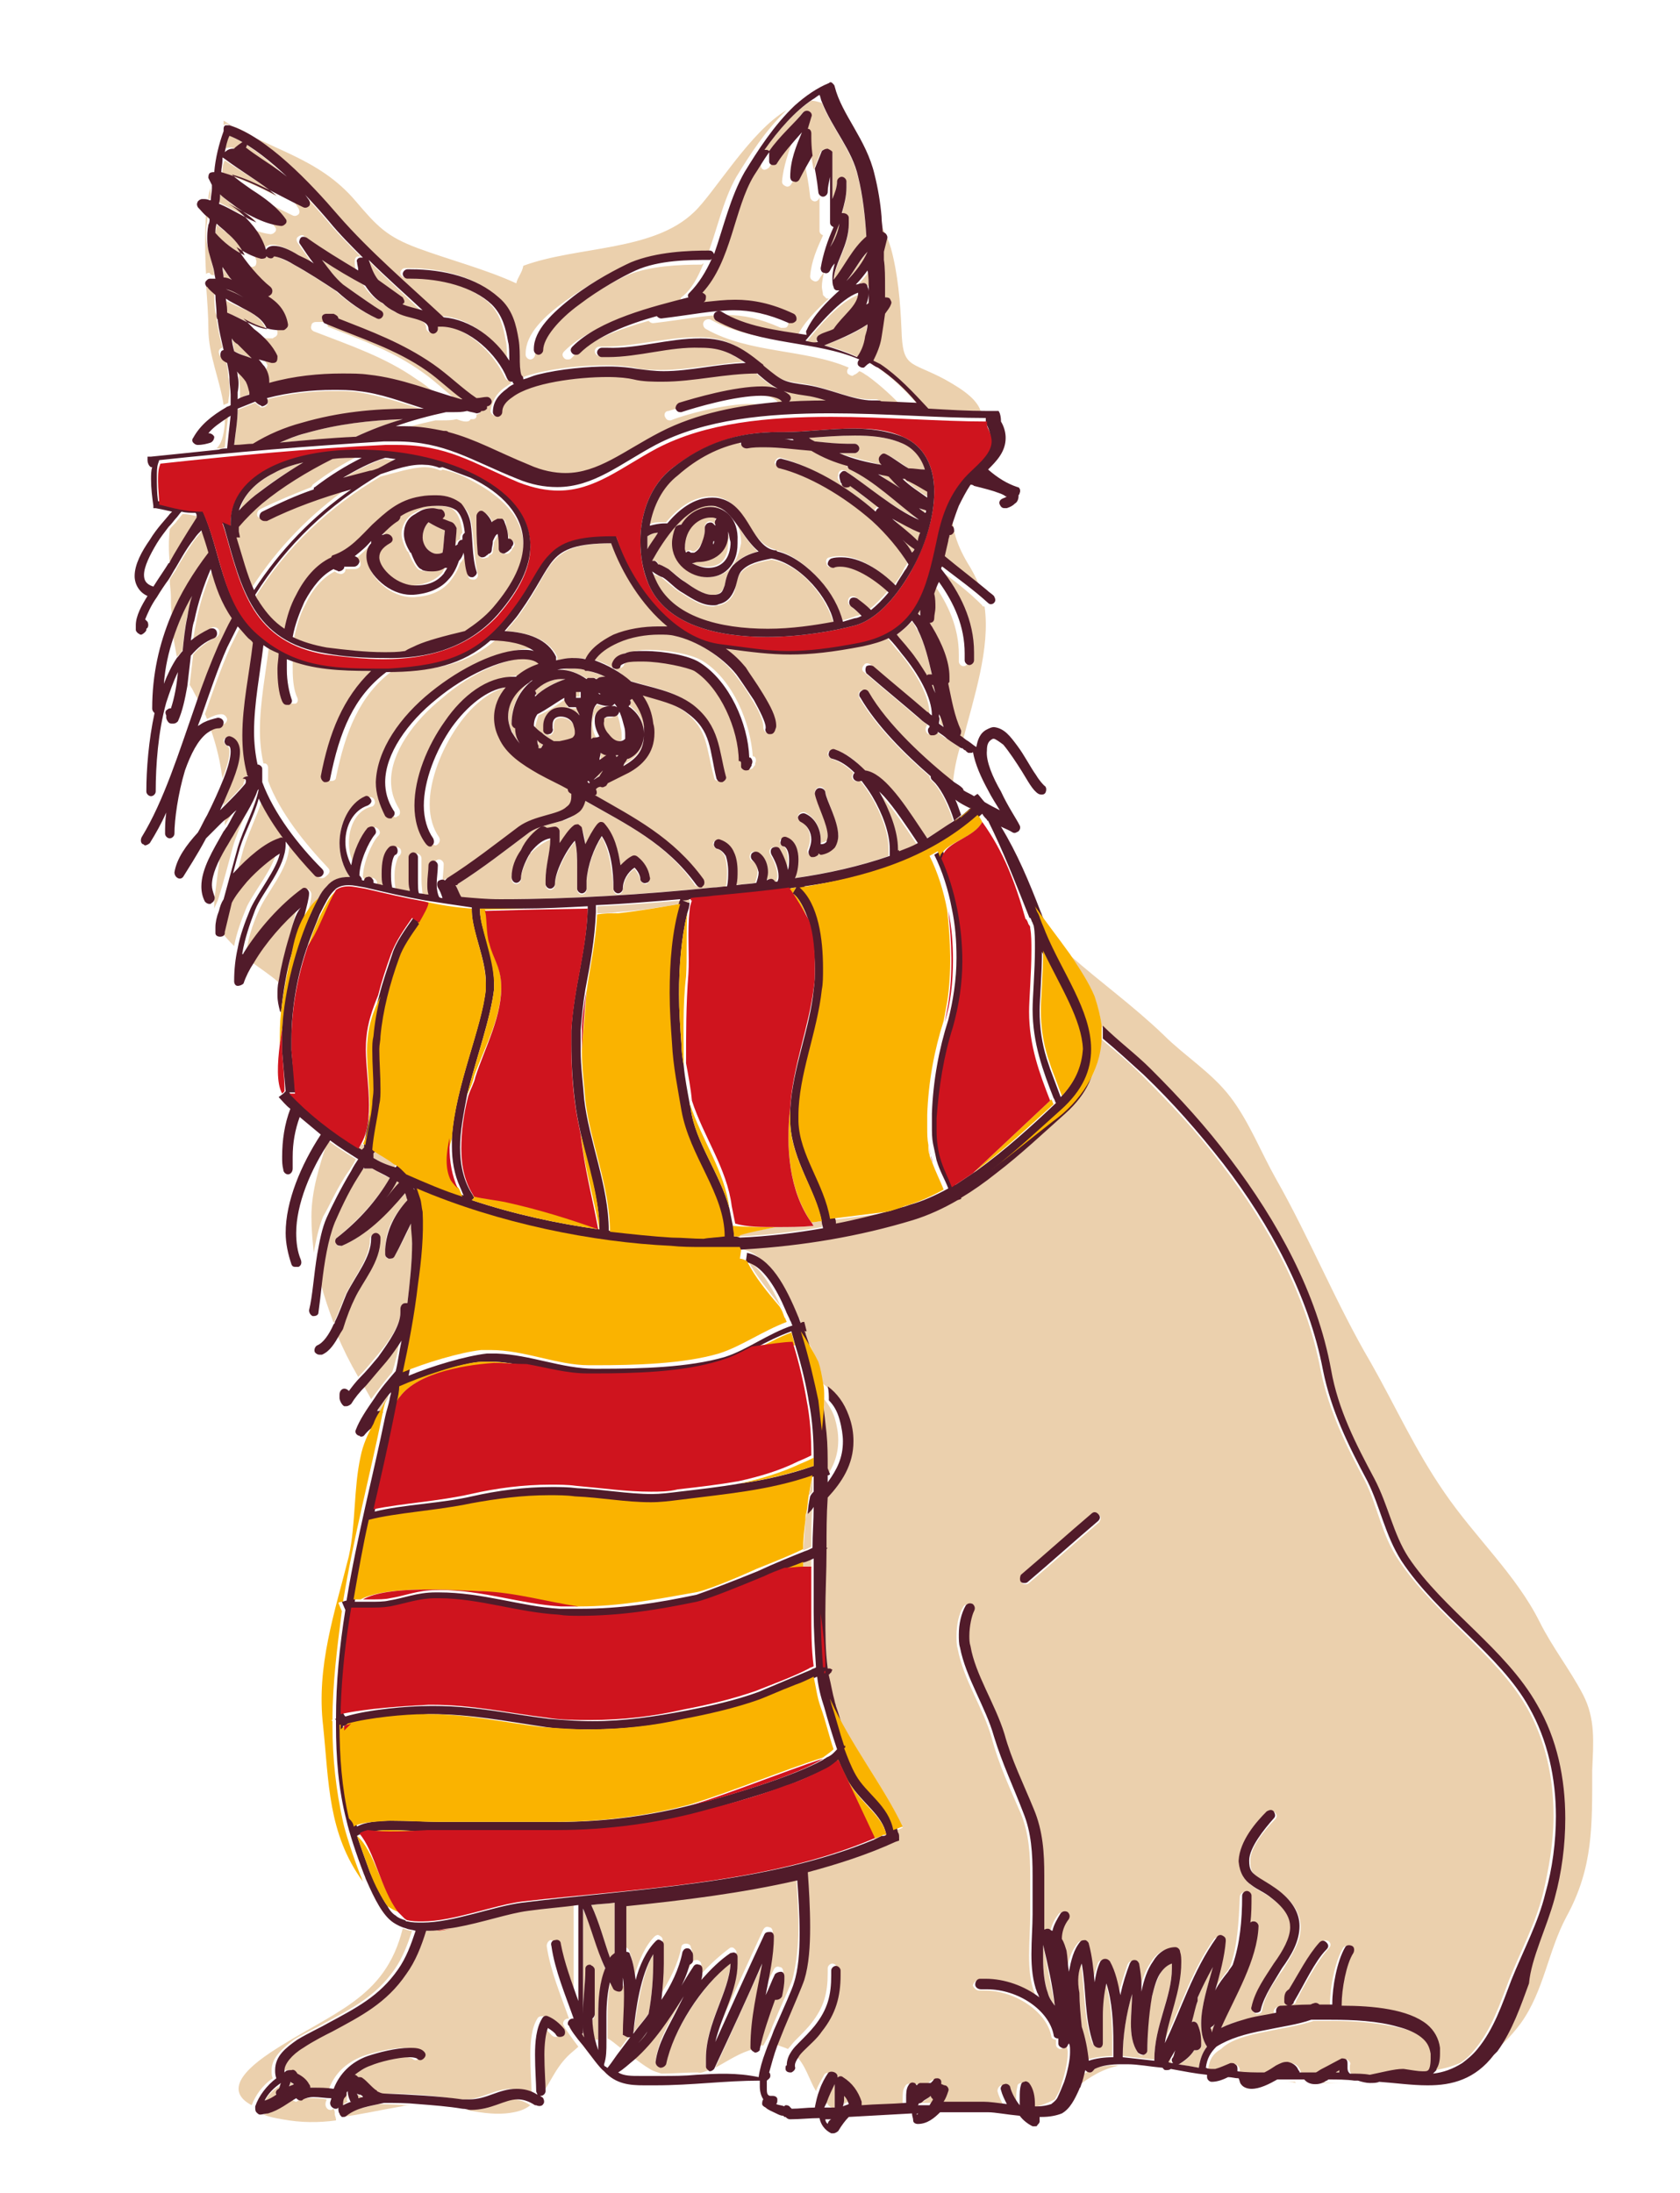 <svg version="1.2" baseProfile="tiny" xmlns="http://www.w3.org/2000/svg" viewBox="0 0 143.5 187.3"><path fill="#EBD0AD" d="M70.9 21.1c.4-.7.8-1.3.8-2-.3.7-.6 1.4-.8 2zm3.2 6.6c-1.2.9-2.7 1.4-3.7 1.8 1 .2 2 .6 2.9 1 .3-.4.5-1.1.7-1.8 0-.3 0-.7.1-1zm-4.3 1.6c-.1-.2 0-.5.2-.5.4-.1.8-.3 1.2-.5.8-1.2 2.1-2.1 2.1-3.1-1.5.5-3.4 2.7-4.5 4.1.4.1.7.1 1.1.2 0-.1-.1-.2-.1-.2zm4.3-7.8c0-.1 0-.1 0 0-.6.7-1.2 1.7-1.8 2.5.8-.8 1.5-1.6 1.8-2.5zM48.3 59.7c-.7.5-1.4 1-2.3 1.4-.1.3-.2.6-.3 1 .2.2.4.4.7.6.3.2.7.5 1 .7h.5c.5-.1.9-.2 1.1-.3.1-.1.2-.2.2-.4 0-.1 0-.3-.1-.6-.2-.5-.7-.8-1.1-.8-.5 0-.7.2-.7.7v.3c0 .2-.1.4-.3.5-.2 0-.4-.1-.5-.3v-.4c0-.5.2-.9.5-1.2.3-.3.7-.4 1.1-.4.6 0 1.1.2 1.5.7 0-.1-.2-.4-.3-.7h-.6c-.2-.1-.3-.2-.3-.4V60c0-.2 0-.3-.1-.3zm25.4-35.5c.2 0 .4.1.5.3 0 .2.1.3.1.5 0 .4-.1.7-.2 1 .1 0 .1-.1.2-.1v-2.8c-.3.4-.6.8-1 1.2.1-.1.2-.1.4-.1zm-24 37.2z"/><path fill="#EBD0AD" d="M71.1 13.1v4c.2-.5.4-1 .4-1.5 0-.2.2-.4.4-.4s.4.2.4.4v.5c0 .8-.2 1.5-.4 2.2h.1c.2 0 .4.1.5.4v.5c0 1.9-1.2 3.3-1.3 4.8.9-1 1.6-2.6 2.8-3.7-.1-1.7-.3-3.5-.7-5.1-.5-2.3-2.2-4.2-3.1-6.4-.3-.1-.6-.2-.9-.2-1.5 1-2.9 2.6-4.1 4.3h.1c.1 0 .2 0 .3.1 1-1.3 2.3-2.5 2.9-3.3.1-.2.3-.2.5-.1s.3.3.2.5c-.1.3-.2.7-.3 1 .2 0 .3.2.3.4v.3c0 .9.1 1.8.3 2.7l.6-1.5c.1-.2.3-.3.5-.2.3 0 .5.1.5.3zm7.2 59c-1-1.5-2-3-2.9-4-.1-.1-.2-.3-.4-.4 1 1.6 1.6 3.4 1.6 4.9v.3c.7-.3 1.2-.6 1.7-.8zm-8.1 32.2c-.3 0-.6.1-.9.1.1.1.1.2.2.3-1 .1-2.1.1-3.2.1-1.1.2-2.2.4-3.2.7v.1c2.4-.1 4.8-.4 7.1-.8v-.5zM58.9 76.8c-.2 0-.4 0-.6.1l.5.2h.1v-.3zm-6.2-12.2l.1-.1h-.2c0 .1.1.1.1.1l-.1.1c.1 0 .1-.1.1-.1zm5.4 12.6c0-.1.1-.2.1-.3-2.3.2-4.7.4-7.1.5H51v.6c.6 0 1.2 0 1.7-.1 1.8-.1 3.6-.4 5.4-.7zm13 27.5c1.6-.3 3.2-.7 4.7-1.1l-4.8.6c0 .2.1.3.1.5zm41.4 73.2h2.4c-.7 0-1.5 0-2.2-.1-.1.1-.2.1-.2.1zm-77.1-76.2s0-.1.1-.1c0 0-.1 0-.1-.1-.1.1-.1.1 0 .2zm14.8-24.1c0-.1 0-.1 0 0-1.9 0-3.7.1-5.6.1h.3l5.3-.1zm-.1-10.8l.1.1.1-.1h-.2c.1 0 .1-.1 0 0zm-.3-3.2c0-.1 0-.1 0 0-.1-.1-.1-.1 0 0-.1 0-.1 0 0 0zM31.4 22.2c.2.6.5 1.2.8 1.7.7.5 1.4.9 2.1 1.5.1.1.2.3.1.5 0 0 0 .1-.1.1.4.2 1 .3 1.6.5-1.4-1.4-3-2.8-4.5-4.3zm15 42.8l.1.1h.1V65h-.2zM19.6 33.5c0-.4 0-.9-.1-1.3 0-.5-.1-.9-.2-1.4-.2-.1-.3-.3-.5-.4-.1-.2-.2-.4 0-.6.1-.1.2-.1.2-.1-.2-.8-.4-1.6-.5-2.5v-.1c0-.1 0-.2-.1-.4-.1-.6-.1-1.1-.1-1.7-.3-.2-.5-.4-.7-.7.1 1.4.2 2.7.2 3.8 0 2.2 1 4.4 1.3 6.5.1-.1.3-.1.4-.2 0-.3.1-.6.1-.9zM18 16c-.1.3-.2.6-.2 1h.1c.1-.3.1-.6.1-1zm57.1 4c.1.1.2.2.2.4 0 .4-.1.8-.3 1.2v.7c0 .6.1 1.5.1 2.5v.7c.1 0 .3 0 .4.1.1.1.2.3.1.5-.1.3-.3.6-.5.8 0 .7-.1 1.4-.3 2-.2.8-.4 1.5-.7 2l.6.3c1.5 1 2.8 2.3 4.1 3.8 1.7.1 3.4.2 5 .2-.3-1-1.3-1.8-3.1-2.8-3-1.6-3.6-.9-3.7-4.3-.1-2.3-.3-4.7-.9-6.9-.3-1-.7-1.7-1.2-2.5 0 .4.1.8.1 1.3-.1-.1 0-.1.1 0z"/><path fill="#EBD0AD" d="M19.4 10.6c3.2 1 6.9 4.9 9.3 7.7 2.7 3.2 6 6 9 8.7 2.3.1 4.4 1.8 5.6 3.7 0-.6 0-1.3-.1-1.6-.2-1.2-.5-2.3-1.4-3.2-1.6-1.5-4.3-2.2-6.9-2.2h-.3c-.2 0-.4-.2-.4-.4s.2-.4.4-.4h.3c2.8 0 5.6.7 7.5 2.4 1.1 1.1 1.4 2.5 1.7 3.6.1.5.1 1.2.1 1.9 0 .6.1 1.2.2 1.2.1.1.1.2.1.3.4-.2.8-.3 1.2-.4 1.9-.5 4.3-.7 6.1-.7 1 0 1.8.1 2.4.2.8.2 1.5.2 2.3.2 2.2 0 4.5-.5 7-.7-1.2-.8-2.1-1.3-3.8-1.3h-.1c-2.6 0-5.2.8-7.9.8h-.5c-.2 0-.4-.2-.4-.4s.2-.4.4-.4h.5c2.5 0 5.2-.8 7.9-.8h.1c2.2 0 3.5.8 5.1 2.1.1 0 .2.1.2.2l.1.1c1.6 1.3 1.6 1.3 3.7 1.6 1.9.3 3.8 1.3 5.5 1.3h.5c.2 0 .4.1.5.4 0 .2-.1.4-.4.5h-.6c-1.9 0-3.9-1.1-5.6-1.3-2.1-.2-2.6-.5-4.1-1.8l-.1-.1c-2.8 0-5.4.7-8.1.7-.8 0-1.6-.1-2.5-.2-.4-.1-1.3-.2-2.2-.2-2.6 0-6.4.5-8.1 1.7-.5.4-.8.8-.9 1.3 0 .2-.2.4-.4.4s-.4-.2-.4-.4c.1-.8.5-1.5 1.2-2 .2-.1.4-.3.6-.4 0 0-.1 0-.1-.1v-.1h-.1c-.2 0-.3-.1-.4-.3-.9-2-3.2-4.3-5.5-4.4h-.4v.2c0 .2-.2.4-.4.4s-.4-.2-.4-.4c0-.4-.3-.6-.9-.8-.6-.2-1.4-.3-2-.7-.4-.2-.7-.5-1-.7-.6-.3-1.1-.9-1.5-1.5-1.2-.7-2.4-1.4-3.7-2.2l1.8 2.1c1.5 1 2.7 1.9 3.2 2.2.2.1.3.4.2.5-.1.2-.3.3-.5.2-1.3-.6-2.4-1.4-3.4-2.3-1.2-.8-2.6-1.7-3.7-2.3-.8-.4-1.5-.7-1.7-.7-.1.2-.4.2-.5.1-.2-.1-.3-.4-.2-.6.2-.3.5-.4.7-.4.6 0 1.3.3 2.1.8.4.2.8.5 1.3.7-.4-.6-.8-1.1-1.2-1.7-.1-.2-.1-.4.1-.5.1-.1.4-.2.5 0 1.4 1 2.9 1.9 4.4 2.8-.1-.2-.1-.5-.1-.7 0-.2.1-.4.3-.4h.2c-1-1-2-2-2.9-3.1-2.2-2.6-5.7-6.2-8.5-7.3-.2.4-.3.9-.4 1.4.3-.3.5-.3.7-.3h.1l.2.1s.2.1.2.3c0 .1-.1.2-.1.3 1.8 1.3 4 2.3 5.4 4.5.1.2.1.4 0 .5-.1.1-.3.2-.5.1-2.1-1-4-2.1-6.1-2.8.4.4 1 .9 1.7 1.3 1 .7 2.2 1.5 2.9 2.5.1.1.1.3 0 .4-.1.1-.2.2-.4.2-1.7-.2-3.1-1.3-4.5-1.9.4.3.9.7 1.3 1 .9.7 1.6 1.7 2 3.2 0 .1 0 .3-.1.4-.1.1-.3.1-.4.1-.8-.2-1.5-.6-2.1-1 .8 1.3 2 2.7 2.9 3.4.2.1.2.4.1.6-.1.2-.2.2-.3.2.8.5 1.6 1.3 1.7 2.4 0 .1 0 .2-.1.3-.1.1-.2.1-.3.2H23c-1.1 0-2.2-.6-3.1-1l.9.9c.7.7 1.5 1.4 2 2.3.1.1 0 .3-.1.5-.1.1-.3.2-.4.1-.3-.1-.7-.2-1.1-.3.2.2.4.4.5.6.4.5.4 1 .4 1.3v.1c2.1-.6 4.3-.8 6.2-.8.8 0 1.6 0 2.3.1 2.8.4 5.3 1.4 7.9 2.1h.1c-1-.8-2-1.8-3-2.4-2.7-1.9-5.7-2.9-8.8-4.1-.2-.1-.3-.3-.2-.5 0-.2.2-.3.4-.3h.6c.2 0 .4.2.4.4 2.8 1.1 5.6 2.1 8.1 3.9 1.3.9 2.5 2.2 3.7 2.9.3 0 .6-.1.9-.1.2 0 .4.2.4.4s-.2.4-.4.4v.2c-.1.2-.2.2-.4.2h-.1c-.1.2-.3.2-.4.2-.3 0-.5-.1-.8-.2-.4.1-.8.1-1.2.1h-.6c-1.4.3-2.9.7-4.3 1.2h.8c1.2 0 2.3.1 3.3.4h.1c.1 0 .2 0 .3.1 2.3.6 4.2 1.7 6.9 2.8 1.2.5 2.2.7 3.1.7 2.9 0 5-1.9 8.1-3.5 3.1-1.6 6.7-2.3 10.4-2.6 0 0-.1 0-.1-.1-.2-.2-.9-.4-1.7-.4-2.2 0-5.6.9-6.8 1.4h-.1c-.2 0-.3-.1-.4-.3-.1-.2 0-.5.3-.5 1.3-.4 4.6-1.4 7.1-1.4 1 0 1.8.1 2.3.7.2.2.2.4 0 .6h-.1c1.5-.1 2.9-.1 4.4-.1 2.2 0 4.5.1 6.6.2-1.1-1.2-2.2-2.2-3.3-3-.2-.1-.4-.3-.7-.4-.1.1-.2.2-.4.3-.1 0-.1.1-.2.1s-.3-.1-.4-.2c-.1-.2 0-.4.1-.5-3.7-1.6-8.5-1.2-12.2-3.3-.2-.1-.3-.4-.2-.6.1-.2.4-.3.6-.2 2.1 1.2 4.7 1.5 7.3 2-.1-.1-.1-.2 0-.4.6-1.3 1.7-2.4 2.8-3.4h-.2l-.3-.3c0-.2-.1-.5-.1-.7 0-.4.1-.9.2-1.3-.1.2-.3.4-.4.6-.1.2-.3.3-.5.2-.2-.1-.3-.2-.3-.4.1-1.3.6-2.4 1.1-3.5-.2-.1-.3-.2-.3-.4v-3.9c.1.2 0 .6 0 1 0 .2-.2.4-.4.4s-.4-.2-.4-.4c-.1-1-.3-2-.5-3.1-.3.7-.7 1.4-1.1 2-.1.2-.3.3-.5.2-.2-.1-.3-.2-.3-.4.1-1.3.6-2.6 1-3.8-.8.8-1.6 1.7-2.1 2.6-.1.1-.3.2-.4.2-.2 0-.3-.2-.3-.3v-.8c-.5.7-.9 1.4-1.3 2-1.7 2.8-2 7.3-4.4 10 .1 0 .2.1.3.3.1.2 0 .4-.2.5.9-.1 1.8-.2 2.7-.2 1.5 0 3.1.3 5 1.2.2.1.3.3.2.6-.1.2-.2.2-.4.2h-.2c-1.8-.8-3.2-1.1-4.7-1.1-1.8 0-3.6.4-6.2.7-.2 0-.3-.1-.4-.2-2.5.7-5.2 1.7-6.6 3.2-.1.1-.2.1-.3.1-.1 0-.2 0-.3-.1-.2-.2-.2-.4 0-.6 2.3-2.3 6.8-3.4 9.9-4.2 0-.1 0-.3.1-.4.9-.7 1.4-1.7 1.9-2.9-.1 0-.1.1-.2.1-1.8 0-4.4.1-6.3.9-1.1.5-3.1 1.6-4.8 2.9-1.7 1.3-3.1 2.8-3.1 3.9 0 .2-.2.4-.4.4s-.4-.2-.4-.4v-.1c0-1.7 1.6-3.2 3.4-4.5 1.8-1.3 3.8-2.4 4.9-2.9 2.2-1 4.9-1 6.7-1 .2 0 .3.1.4.3.9-2.2 1.4-4.9 2.6-7 1.1-1.8 2.5-4 4.3-5.7-3.1 1.8-6.2 7.1-7.9 8.7-3.5 3.4-10 2.9-14.6 4.6-.1.6-.5 1-.6 1.5-2.6-1.2-5.7-2-8.4-3s-3.5-1.9-5.3-4c-3.2-3.8-7.4-4.4-11.3-6.9v.4c.1-.1.2-.1.3-.1zm-1.1 12.9c0-.3-.1-.6-.2-1-.2-1-.5-1.5-.5-2.4 0-.3 0-.7.1-1.2 0-.2 0-.3.1-.5-.1 0-.1-.1-.2-.2-.1 1.7-.1 3.5 0 5.2.1-.1.2-.1.3-.1.1.2.2.2.4.2zm1.2 11.9c-.1.1-.2.1-.3.2v.6c-.1 1.1-.3 1.7-.7 2.1.2 0 .5 0 .7-.1.1-1 .2-1.9.3-2.8zm90.2 142.4c-.1 0-.1 0 0 0 .3 0 .6 0 1 .1l-.1-.1h-.9zM17.3 45.3c-.2.2-.4.5-.6.7-.8 1.1-1.4 2.2-1.6 2.5-.1.3-.4.6-.6 1 0 .5.1 1 .1 1.5 0 .6 0 1.1.1 1.6.8-1.9 1.9-3.6 3.2-5.4-.2-.7-.4-1.3-.6-1.9zm2.1 18.4c-.2-.1-.3-.3-.3-.5.1-.2.3-.3.5-.3.6.2.8.8.8 1.3 0 1-.6 2.5-1.3 4.1v.5c.6-.6 1.2-1.2 1.7-1.8 0-.1 0-.2.1-.3 0-.1 0-.1.1-.3 0 0 0-.2.4-.2h.1c0-.1 0-.1-.1-.2-.3-1.1-.4-2.2-.4-3.3 0-2.7.6-5.3.9-7.9-.1-.1-.3-.2-.4-.4-.4-.3-.7-.6-.9-1l-.9 1.8c-.8 1.8-1.5 3.8-2.2 5.8.1.1.1.3.2.4.4-.2.8-.4 1.2-.4.2 0 .4.1.5.4 0 .2-.1.4-.4.5-.3 0-.7.2-1 .4.4 1.1.7 2.3.9 3.5 0 .2.1.5.1.7.4-1 .6-1.8.6-2.3 0-.4-.1-.4-.2-.5zm16.7 39.9c0-.4-.1-.8-.2-1.1-.1.2-.2.4-.2.5.2 1 .3 2.1.3 3.2 0 1.2-.1 2.4-.2 3.6.2-2.1.3-4.2.3-6.2zm27.8 4.1c.7 1.3 1.8 2.6 2.8 3.9-.8-1.8-1.8-3.3-2.8-3.9zm6.3 14.6c.1 1 .1 2 .1 3l.2.5c-.1 0-.1 0-.2.1v.6c.8-1 1.3-2.1 1.3-3.5 0-.6-.1-1.2-.3-1.9-.2-.6-.5-1.1-.9-1.6 0 .9-.1 1.8-.2 2.8zM81 45.5c0 .2-.2.3-.4.3 0 .2-.1.3-.1.5-.1.4-.2.9-.3 1.3 1.2.9 2.5 1.9 3.6 2.9-.2-.7-.5-1.3-.9-2-1.2-1.9-1.7-3.5-1.5-5.1-.2.6-.4 1.1-.6 1.7.2 0 .3.2.2.4z"/><path fill="#EBD0AD" d="M89.9 95.9c-1.9 1.3-3.5 2.8-5.2 4.1l-3 2.1v.1l-.3.1c-1.2.7-2.5 1.3-3.8 1.7-4.6 1.4-9.4 2.3-14.3 2.5 0 .1.1.2.1.3v-.1c2 .4 3.3 2.9 4.4 5.5.1.2.1.3.2.5.1 0 .2-.1.3-.1l.2.8h-.2c0 .1 0 .1.1.2.6.9 1.1 1.8 1.4 2.7.2.6.3 1.2.4 1.8.8.6 1.4 1.4 1.8 2.5.3.8.4 1.5.4 2.2 0 2-1 3.5-2.2 4.8 0 1.5-.1 2.9-.1 4.3h.1l-.1.1v.2c0 1.8-.1 3.6-.1 5.3v.2c.2 1.5.4 3 .4 4.6l.2.1c-.1.2-.1.2-.2.3v.2h-.1c.1.7.3 1.5.5 2.2 1.8 3.9 4.6 7.2 6.3 11-.2.1-.5.2-.8.3 0 .1 0 .3.1.4v.3l-.3.1c-2.4 1.1-4.9 2-7.5 2.6.1 1.4.2 3 .2 4.7 0 1.6-.1 3.2-.5 4.5-.2.6-1 2.2-1.7 4.1l-.6 1.5c.2 0 .3 0 .5.1.3.1.6.2.8.3.2-.2.4-.5.6-.7.5-.5 1.1-1.1 1.4-1.5 1.1-1.4 1.4-2.6 1.4-4.3v-.4c0-.2.2-.4.4-.4s.4.2.4.4v.4c0 1.8-.4 3.3-1.6 4.8-.4.6-1 1.1-1.5 1.6-.2.2-.4.4-.5.6.9.8 1.2 2.1 1.8 3.1.2-.6.5-1 .7-1.4.1-.2.4-.2.6-.1.2.1.2.3.2.5 0 0 .1 0 .1-.1.1-.1.3-.1.4 0 .7.5 1.3 1.2 1.6 2.1v.3c1.3-.1 2.6-.2 3.8-.2v-.4c0-.4 0-.8.2-1.1.1-.2.3-.3.5-.2.1 0 .2.1.2.2.1-.1.2-.2.3-.2h.9l.2-.2c.1-.1.3-.2.4-.2.2 0 .3.2.3.3v.2c.1 0 .2.1.3.1.2.1.3.3.3.5-.1.3-.2.6-.4.9h3.4c.5 0 1.2.1 2 .2-.2-.4-.4-.8-.5-1.2 0-.2.1-.4.3-.5.2 0 .4.1.5.3.1.4.4 1 .8 1.5v-.6c0-.4 0-.7.1-1.1 0-.2.2-.3.3-.3.2 0 .3 0 .4.1.4.5.5 1.2.5 1.8v.2c.7-.1 1.4-.4 2-.7.2-.4.5-.8.6-1.4.3-.9.5-1.9.5-2.5v-.2c0-.2-.1-.4-.1-.6 0 .1-.1.1-.1.2-.1.1-.3.2-.5.2-.2-.1-.3-.2-.3-.4v-.4c-.2 0-.4-.1-.4-.3-.4-2.1-3.1-3.9-5.7-3.9h-.5c-.2 0-.4-.2-.5-.4 0-.2.2-.4.4-.5h.5c1.7 0 3.4.6 4.6 1.6-.1-.1-.1-.3-.2-.4-.4-1-.5-2.1-.5-3.3 0-1.2.1-2.4.1-3.4v-3.3c0-1.9-.1-3.7-.8-5.4-.9-2.1-1.9-4.2-2.5-6.5-.7-2.5-2.4-4.9-2.9-7.6-.1-.3-.1-.7-.1-1.1 0-.9.2-1.9.6-2.5.1-.2.4-.2.6-.1.2.1.2.4.1.6-.3.4-.5 1.3-.4 2.1 0 .3 0 .7.1.9.5 2.4 2.2 4.9 2.9 7.5.6 2.2 1.6 4.2 2.5 6.4.8 1.9.9 3.8.9 5.7v4.6c.1-.1.3-.1.5 0 .1 0 .2.1.2.1.1-.5.3-1 .7-1.5.1-.2.4-.2.6-.1.2.1.2.4.1.6-.4.5-.6 1.1-.6 1.7.2.3.4.7.4 1 .1.6.2 1.2.2 1.8.1-1 .4-1.9 1-2.6.1-.1.3-.2.4-.1.1 0 .3.1.3.3.3 1.1.5 2.2.5 3.3.1-.6.3-1.2.5-1.8.1-.1.2-.2.4-.2s.3.1.4.2c.5.9.7 1.9.9 2.9.2-.9.5-1.8.8-2.7.1-.2.2-.3.4-.3s.3.1.4.3c.2.6.2 1.2.2 1.8v.6c.2-1 .5-1.9 1-2.6.4-.7 1.1-1.2 1.9-1.2.2 0 .4.2.4.4 0 .3.1.6.1.9 0 2.4-1.2 4.7-1.4 6.9 1.5-2.9 2.4-6.2 4.4-9 .1-.1.3-.2.5-.2.2.1.3.2.3.4v.1c0 1.2-.5 2.7-.9 4.2.3-.5.7-1.1 1.1-1.6.2-.2.3-.4.4-.6.6-1.8.7-3.6.8-5.9 0-.2.2-.4.4-.4s.4.2.4.4c0 .8 0 1.6-.1 2.3.1-.1.2-.1.3-.1.2 0 .4.2.4.4 0 2.9-2 6.1-3.2 8.7.6-.3 1.2-.6 1.9-.7.9-.2 1.9-.4 2.8-.6v-.2c0-.2.2-.4.4-.4h.1c.5 0 1.4 0 2.4-.1.1 0 .2-.1.3-.1.2-.1.3 0 .5.1h1.1v-.1c0-1.4.4-3.6 1.1-4.8.1-.2.4-.3.6-.1.2.1.3.4.1.6-.5.9-1 3.1-1 4.4v.1c2.7.1 5.7.3 7.3 1.6.6.5 1 1.2 1.1 2v.5c0 .5-.1 1-.3 1.3.8-.1 1.5-.3 2.2-.6.5-.3.9-.7 1.3-1.2 1.4-1.7 2.1-3.8 2.9-5.9 1-2.5 2.3-4.9 2.9-7.4.5-2.1.9-4.4.9-6.6 0-3.3-.7-6.5-2.3-9.3-2.6-4.5-7.8-7.9-10.9-12.5-1.5-2.2-1.8-4.6-2.9-6.8-1.6-3-3.1-6-3.8-9.5-1.2-6.4-4.5-12.4-8.5-17.6-2.1-2.8-4.3-5.1-6.8-7.6-1.1-1.1-2.3-2.1-3.5-3.1 0 2.9-1.7 5.5-4.1 7.2zm23.6 69.9c.2.2.2.4 0 .6-1 1.1-2 3-2.8 4.5v.1c-.1.1-.1.2-.4.2-.2 0-.4-.2-.4-.3v-.2c0-.2 0-.3.1-.6.1-.2.2-.3.4-.3.8-1.4 1.6-3 2.6-4 0-.1.3-.1.5 0zm-7.6-6.8c0-1.6 1.5-3.2 2.4-4.2.2-.2.4-.2.6 0 .2.2.2.4 0 .6-.9.9-2.2 2.5-2.1 3.6 0 .8.2 1 .6 1.3.4.3 1 .6 1.7 1.1 1.4 1 2 2.1 2 3.2 0 1.3-.8 2.4-1.5 3.6-.8 1.1-1.6 2.3-1.8 3.5 0 .2-.2.3-.4.3h-.1c-.2-.1-.4-.3-.3-.5.3-1.4 1.2-2.6 1.9-3.7.8-1.1 1.4-2.2 1.4-3.1 0-.8-.4-1.6-1.6-2.5-.6-.5-1.2-.7-1.7-1.1-.7-.5-1.1-1.1-1.1-2.1zm-12-29.6c.2.2.1.4 0 .6-2 1.7-4 3.5-6 5.2-.1.1-.2.1-.3.1-.1 0-.2 0-.3-.1-.2-.2-.1-.4 0-.6 2-1.7 4-3.5 6-5.2.2-.2.4-.2.6 0zM80 48.5c0 .1 0 .2-.1.2 1.6 2 2.8 4.4 2.8 7.1v.7c0 .2-.2.4-.4.4s-.4-.2-.4-.4v-.6c0-2.3-.9-4.3-2.2-6.1-.1.3-.2.6-.4 1 .1.4.1.8.1 1.2 0 .3 0 .6-.1.9 0 .2-.2.4-.4.4.1.1.1.2.2.3.9 1.5 1.5 3 1.5 4.3v.4c0 .1 0 .1-.1.2.3 1.4.5 2.8 1.1 4 .1.1 0 .3-.1.4.2.2.5.3.7.5 1-3.9 2.4-8 1.9-11.6-.1 0-.2 0-.2-.1-1.2-1.2-2.5-2.2-3.9-3.2zM49.1 59v.5h.4v-.6c-.1.1-.2.1-.4.1zM20 52.7c-.9-1.3-1.4-2.8-1.8-4.2-.6 1.4-1.1 2.9-1.4 4.4-.1.5-.2 1.1-.3 1.7.5-.4 1-.7 1.6-1 .2-.1.5 0 .6.2.1.2 0 .5-.2.6-.8.4-1.5.9-2 1.5-.1.9-.2 1.7-.3 2.6.1.1.1.2.2.3.2.4.4.8.7 1.2.6-1.8 1.3-3.5 2-5.2.2-.7.5-1.4.9-2.1zm8.6 127.9c0-.2 0-.3-.1-.5-.1 0-.1.1-.2.1h-.1c-.2 0-.4-.2-.4-.5 0-.2.1-.3.1-.4-.5-.1-1-.1-1.5-.1-.4 0-.7.1-.9.2-.1 0-.1.1-.2.1s-.3-.1-.4-.2c-.7.5-1.5 1-2.4 1.3.5.2 1 .3 1.6.4 1.6.3 3.1.3 4.6.1 0-.3-.1-.4-.1-.5zm-5.3-3.1c-.1-.2-.1-.4-.1-.7 0-1.1 1-1.9 1.9-2.6 1-.6 2.1-1.1 2.6-1.4 2.4-1.3 4.4-2.3 6-4.6.7-1 1.1-2.1 1.5-3.3-.3 0-.5-.1-.8-.2-1.5 6.1-6 7.1-11.3 10.6-3 2-3.5 3.5-1.6 4.5.3-.8.9-1.7 1.8-2.3zm9.9-58.6c-.4.4-.7.9-1 1.3.1.1.1.2.2.3 0 0 .1 0 .1.1.2-.4.4-.8.6-1.1.1-.3.1-.4.1-.6zm-4 61.9c1.6-.2 3.3-.6 5.1-.9.3-.1.6-.1.9-.1-.9 0-1.9-.1-2.9-.1-1.1.3-2.1.4-3.1 1.1z"/><path fill="#EBD0AD" d="M92.9 176.8c0 .2-.2.3-.4.3s-.3-.1-.4-.2c-.1.5-.2.9-.4 1.4 0 .1-.1.1-.1.2 1.1-.8 2.1-1.6 3.6-2 .1 0 .3-.1.4-.1h-.5c-.8 0-1.6.2-2.2.4zm-44.8-4c0-.2.2-.4.4-.4h.1c-.7-2-1.6-4.1-1.9-6.2 0-.2.1-.4.3-.5.2 0 .4.1.5.3.2 1.6.9 3.2 1.5 4.9v-8.2c-1.5.1-2.9.3-4.3.5-1.6.2-3.9 1-6.1 1.4-.4.1-.8.2-1.3.2-.4.1-.9.1-1.3.1-.4 1.3-.9 2.5-1.7 3.7-1.7 2.5-3.9 3.6-6.3 4.9-.5.3-1.6.8-2.5 1.4-.9.6-1.6 1.3-1.6 1.9v.2l.1-.1c.1-.1.2-.1.4-.1h.1c.2-.1.4.1.5.3.4.2.7.5 1 .9.1.1.1.2.1.3h.3c.6 0 1.2.1 1.7.1.5-1.3 1.4-2.2 2.9-2.8.9-.3 2.4-.7 3.6-.7.5 0 .9 0 1.2.3.2.2.2.4 0 .6-.2.2-.4.2-.6 0 0 0-.3-.1-.6-.1-1 0-2.6.4-3.3.7-.6.2-1 .5-1.4.8.1 0 .3.1.3.2.1 0 .3 0 .4.1.2.2.6.7 1.1 1l.1.1c.2.1.4.1.6.2 2.3 0 4.5.1 6.7.5h.6c1.5 0 2.5-.9 4-.9.5 0 1.1.1 1.8.5-.1-.1-.1-.2-.1-.3 0-.6-.1-1.8-.1-3.1 0-1.1.1-2.3.6-3.1.1-.2.3-.2.5-.2.5.2 1 .6 1.4 1.1.1.2.1.4-.1.6-.2.1-.4.1-.6-.1-.2-.2-.4-.5-.7-.6-.2.6-.3 1.4-.3 2.3 0 1.2.1 2.4.1 3.1 0 .2-.2.4-.4.4h-.1c.1 0 .1.1.2.1l.1.1c.9-1 1.3-2.4 2.5-3.6.3-.3.7-.6.9-.8-.6-.8-1.1-1.5-1.2-1.7 0-.1-.1-.1-.1-.3zm-8.3 7.4c1.1.2 2.2.4 3.4.3 1-.1 1.6-.3 2.1-.7-.6-.4-1.1-.5-1.5-.5-1.1 0-2.2.9-4 .9zM19.2 69.9v.6c.3-.5.6-.9.8-1.4-.3.3-.6.5-.8.8zm4.4 2.9c-.9.5-1.9 1.4-2.8 2.4-.5.6-.9 1.2-1.3 1.8-.2.9-.4 1.7-.6 2.5.3.5.7.9 1.1 1.3.2-1.1.6-2.2 1.1-3.4.7-1.4 2.2-3.2 2.5-4.6zm-3.7-.5c.5-1.7 1.5-3.4 1.8-5l-.1.1c-.4 1.2-1.2 2.6-2.1 3.9-.2.3-.4.7-.6 1-.2 1.5-.4 3-.6 4.6v.7c.1-.3.3-.6.4-1 .4-1.3.8-2.8 1.2-4.3zm5.5 5.1c-1.4 1.3-2.9 3-4 4.7.8.6 1.6 1.1 2.4 1.8.2-1.2.5-2.5.9-3.8.3-1.1.5-2 .7-2.7zm8.8 34.7v-.3c0-.2.1-.4.4-.5h.2c.2-1.7.4-3.5.4-5.1 0-.6 0-1.2-.1-1.7-.4 1-.9 1.9-1.4 2.8-.1.2-.3.2-.5.2s-.3-.2-.3-.4v-.4c0-1.7.8-3 1.9-4.2-.1-.2-.1-.4-.2-.6-1.6 1.8-3.3 3.6-5.4 4.5-.2.1-.4 0-.5-.2-.1-.2-.1-.4.1-.5 1.8-1.5 3.4-3.2 4.5-5.1-.5-.2-1-.5-1.5-.8H31v-.1c-.2.3-.4.5-.5.8-.9 1.4-1.7 3-2 3.9-.6 1.5-.9 3.4-1.1 5.2.3 1.2.7 2.3 1.1 3.4.4-.8.7-1.7 1-2.4.8-1.6 2.1-3.2 2.1-4.7v-.1c0-.2.2-.4.4-.4s.4.2.4.4v.1c0 2-1.5 3.6-2.2 5.1-.3.6-.7 1.6-1.1 2.5-.1.2-.2.3-.3.5.5 1.2 1.1 2.4 1.8 3.6.5-.5 1-1.1 1.5-1.7 1.2-1.4 2.1-2.8 2.1-3.8z"/><path fill="#EBD0AD" d="M27.2 76.7c.2-.4.5-.7.7-1 .5-.5 1.1-.8 1.9-.8h.1c-.6-.8-.9-1.9-.9-2.9 0-1.7.8-3.4 2.5-3.9.2-.1.5.1.5.3.1.2-.1.5-.3.5-1.2.3-1.9 1.6-1.9 3.1 0 .7.2 1.4.5 2 .2-1.3.8-2.6 1.4-3.2.2-.2.4-.2.6 0 .2.2.2.4 0 .6-.5.5-1.3 2.3-1.3 3.5 0 0 0 .1.1.1 0 0 0 .1.1.2.1 0 .2 0 .2.1 0-.1.1-.3.3-.3.2-.1.4.1.5.3v.2c.3.1.5.1.8.2 0-.3-.1-.7-.1-1 0-.9.1-1.8.7-2.3.2-.1.4-.1.6.1.1.2.1.4-.1.6-.1 0-.4.8-.4 1.6 0 .4 0 .9.1 1.2l1.5.3v-.1c0-.3-.1-.7-.1-1v-1.8c0-.2.2-.4.4-.4s.4.2.4.4v1.8c0 .6.1 1.2.1 1.3.3 0 .5.1.8.1.1-.5.1-.8.1-1.1 0-.6.1-1.2.1-1.6 0-.2.2-.4.4-.4s.4.2.4.4c0 .5-.1 1.1-.1 1.6s.1.9.2 1.1c.1 0 .2 0 .3.1-.1-.3-.2-.6-.4-.9-.1-.2-.1-.4.1-.6.1-.1.3-.1.5 0 0-.1.1-.2.2-.2 2.1-1.3 4.1-2.8 6.1-4.4 1.4-1 3.4-1 4.1-1.7.2-.2.4-.5.4-.9v-.2c-.2-.1-.3-.2-.3-.4-.8-.4-1.7-.8-2.5-1.3-1.5-.8-2.8-1.7-3.4-3.1-.2-.6-.4-1.1-.4-1.7 0-1 .4-1.9 1-2.6-1.6.2-3.3 1.5-4.6 3.4-1.4 2-2.4 4.6-2.4 6.7 0 1.1.3 2.1.8 2.8.1.2.1.4-.1.6-.1.1-.2.1-.2.1-.1 0-.3-.1-.3-.2-.7-.9-1-2.1-1-3.3 0-2.4 1-5 2.6-7.2 1.5-2.1 3.6-3.7 5.8-3.8h.3l.2-.2c.5-.4 1.1-.7 1.7-.9-.3-.3-.8-.4-1.4-.4-1.9 0-4.9 1.3-7.3 3.4-2.5 2-4.4 4.7-4.4 7.1 0 .8.2 1.6.7 2.4.1.2.1.5-.1.6-.1 0-.1.1-.2.1s-.3-.1-.4-.2c-.6-.9-.8-1.9-.8-2.9 0-2.9 2.1-5.6 4.7-7.7 2.6-2.1 5.6-3.5 7.9-3.6.3 0 .6 0 .9.1-.8-.6-2.2-.9-3.7-.9-2.4 2.1-5.1 2.7-8.9 2.7-2.8 2.1-4 5.2-4.8 9.1 0 .2-.2.3-.4.3h-.1c-.2 0-.4-.3-.3-.5.7-3.6 1.9-6.7 4.3-9h-.1c-2.6 0-4.9-.1-7.1-1v.9c0 1 .1 1.9.4 2.5.1.2 0 .5-.2.5H25c-.2 0-.3-.1-.4-.3-.3-.8-.4-1.7-.4-2.8 0-.4 0-.8.1-1.3-.4-.2-.8-.5-1.3-.7-.3 2.5-.8 5-.8 7.4 0 .9.1 1.9.3 2.8h.1c.2 0 .3.2.3.4v1.1c1 2.7 3.2 5.4 5.1 7.4.2.2.2.4 0 .6-.3.3-.4.3-.5.3-.1 0-.2 0-.3-.1-1.7-1.8-3.6-4.1-4.8-6.6-.5 1.5-1.2 2.9-1.6 4.2-.2.7-.4 1.5-.6 2.2l.1-.1c1.2-1.4 2.6-2.5 3.8-2.9h.4c.1.1.2.2.2.3v.2c0 2-2 4.1-2.6 5.6-.6 1.3-.9 2.4-1.1 3.7 1.3-2.1 3.2-4.2 5-5.5.1-.1.3-.1.4 0 .1.1.2.2.2.4 0 .4-.2 1.1-.4 1.9.2-.6.5-1.2 1-1.6zm6.9 37.9c-.4.6-.8 1.2-1.3 1.8-.6.7-1.2 1.4-1.7 2 .2.4.4.7.6 1.1.6-.8 1.2-1.6 1.8-2.3.3-.9.5-1.8.6-2.6zM29.8 100c.2-.3.4-.6.6-1-.8-.5-1.6-1-2.4-1.6-.7 2.1-1.4 4.3-1.4 6.5 0 1.1.1 2.1.2 3.1.2-1.1.4-2.1.8-3.1.5-.8 1.2-2.5 2.2-3.9z"/><path fill="#EBD0AD" d="M45 64c-.6-.5-.9-1.2-1-1.9-.2 0-.3-.2-.3-.4 0-1.5.7-2.9 1.8-3.7-.1.1-.2.1-.3.2-1.1.7-1.8 1.7-1.8 2.9 0 .4.1.9.3 1.3.3.6.7 1.2 1.3 1.6zM30.6 98.1c.1.1.2.1.3.2l.2-.2v-.3c-.1 0-.2-.1-.2-.1-.1.1-.2.3-.3.4zm1.5.2l-.2.2v.4c.6.3 1.1.6 1.7.9.1-.1.1-.2.2-.3-.6-.5-1.1-.8-1.7-1.2zm1.8 2.6c-.3.5-.6.9-.9 1.4.4-.4.7-.8 1.1-1.3 0-.1-.1-.1-.2-.1zm.5-.9s0 .1-.1.1c.1.1.2.1.3.1l-.2-.2zm8.3-23.2c5.9 0 12.1-.4 18.1-1 .4 0 .8-.1 1.2-.1.1-.4.1-.9.1-1.3 0-.5-.1-1-.2-1.3-.2-.3-.3-.5-.7-.6-.2-.1-.3-.3-.3-.5.1-.2.3-.3.5-.3.6.2 1 .6 1.2 1.1.2.5.3 1.1.3 1.6 0 .4 0 .8-.1 1.2.6-.1 1.1-.1 1.7-.2.1-.3.2-.7.2-.9 0-.5-.1-.8-.5-1-.2-.1-.2-.4-.1-.6.1-.2.4-.2.6-.1.5.4.8 1.1.8 1.7 0 .2 0 .4-.1.7.1-.1.1-.1.2-.1.2 0 .4.1.5.2h.2c0-.1.1-.3.1-.5 0-.6-.3-1.3-.6-1.8-.1-.2-.1-.5.1-.6.2-.1.5-.1.6.1.3.5.6 1.1.7 1.8.1-.3.1-.6.1-.9 0-.6-.2-1.1-.4-1.1-.2-.1-.3-.3-.3-.5.1-.2.3-.3.5-.3.8.3 1 1.2 1 1.9 0 .6-.1 1.2-.3 1.6 2.8-.4 5.6-1 8.1-1.9v-.6c0-1.3-.6-3-1.5-4.5-.3-.5-.6-.9-.9-1.3h-.1c-.2.1-.5 0-.6-.2-.1-.2 0-.3.1-.5-.6-.6-1.3-1-1.9-1.2-.2-.1-.3-.3-.3-.5.1-.2.3-.3.5-.3 1 .3 1.9.9 2.6 1.8.8.1 1.5.7 2.3 1.6.8.9 1.6 2.1 2.4 3.3l.6.9c.8-.4 1.6-.9 2.3-1.5-.4-1.3-1-2.5-1.6-3.2l-.3-.3c-.1-.1-.1-.2-.1-.3-2.2-1.9-4.6-4.3-6-6.7-.1-.2-.1-.5.1-.6.2-.1.5-.1.6.1 1.6 2.8 4.9 5.8 7.3 7.7.1-1 .3-2 .6-3h-.1c-.3-.2-.7-.5-1.2-.8-.3-.2-.6-.4-.8-.6v.1c-.1.1-.2.2-.4.2h-.2c-.2-.1-.3-.4-.2-.6 0-.1.1-.1.1-.2-.3-.2-.6-.5-.8-.6-1.5-1.3-3.1-2.6-4.6-3.9-.2-.1-.2-.4 0-.6.1-.2.4-.2.6 0 1.5 1.3 3.1 2.6 4.6 3.9.1.1.3.2.4.3 0-1.5-1.1-3.5-2.6-5.3-.4-.4-.7-.9-1.1-1.3-.6.3-1.4.6-2.2.7-2.6.5-4.4.8-6.2.7-1.7 0-3.3-.2-5.5-.5.6.5 1.2 1 1.7 1.6.3.4 1 1.3 1.5 2.3.6 1 1.1 1.9 1.1 2.7 0 .1 0 .2-.1.4s-.2.3-.4.3h-.1c-.2-.1-.3-.3-.3-.5V62c0-.4-.4-1.4-1-2.3-.5-.9-1.2-1.8-1.5-2.2-1.2-1.5-3.3-2.9-5.3-3.3-.4-.1-.8-.1-1.3-.1-1.1 0-2.4.2-3.5.7-.9.4-1.6.9-2 1.5 1.1.3 2.2.9 3.1 1.8 1.5.5 3.7.8 5.3 2 2.4 1.8 2.2 3.9 2.8 6.1.1.2-.1.5-.3.5h-.1c-.2 0-.4-.1-.4-.3-.7-2.5-.5-4.1-2.5-5.6-1-.8-2.5-1.1-3.8-1.5.5.7.8 1.5.9 2.4 0 .3.1.5.1.8 0 1.8-1 2.8-2.2 3.4l-1.8.9c0 .1-.1.1-.1.2-.1.1-.3.2-.5.1-.1.1-.2.1-.4.2.1.1.1.3 0 .5h-.1c3.3 1.9 6.7 3.6 9.3 7.2.1.2.1.4-.1.6-.1.1-.2.1-.2.1-.1 0-.3-.1-.3-.2-2.5-3.6-6-5.2-9.5-7.2-.1.4-.3.7-.6 1-.2.5-.7.7-1.2.8-1 .3-2.1.5-2.8 1-2 1.5-3.9 3-6.1 4.4-.1 0-.2.1-.2.1.2.3.3.7.4 1 1.1.2 2.2.2 3.4.2-.1 0-.1 0 0 0zm25.5-7.2c.1-.2.4-.3.6-.2.9.5 1.3 1.4 1.3 2.2v.4c.3-.1.4-.1.5-.2.1-.1.1-.3.1-.5 0-1-.9-2.6-1.1-3.6 0-.2.1-.4.4-.5.2 0 .4.1.5.4.1.7 1 2.4 1.1 3.7 0 .4-.1.7-.3 1-.2.3-.6.5-1.1.6h-.1c-.1 0-.2 0-.2-.1v.1c-.1.1-.2.2-.4.2h-.2c-.3-.1-.4-.4-.3-.6.1-.2.2-.6.2-.9 0-.6-.3-1.2-.9-1.5-.1 0-.2-.3-.1-.5zm-8.6-12.4c-.6-.4-2.7-.9-4.4-.8-.5 0-1 0-1.4.1-.4.1-.5.2-.5.3-.1.2-.3.3-.5.2-.2-.1-.3-.3-.2-.5.2-.5.6-.7 1.1-.8.5-.1 1-.2 1.6-.2 1.8 0 3.9.4 4.8 1 2.5 1.6 4 5.2 4.2 8.1h.1c.2.1.2.4.1.6v.1c0 .1-.1.1-.2.3 0 0-.1.1-.3.1-.2 0-.4-.2-.4-.3v-.6c-.3-2.6-1.9-6.2-4-7.6zM44.5 72.7c.5-.8 1.1-1.6 1.7-2 .2-.1.4-.1.5.1.2-.1.4-.1.7-.1.2 0 .4.2.4.4v1c.4-.6.8-1.1 1.2-1.5.1-.1.2-.1.4-.1.1 0 .2.1.3.3.2.5.3.9.3 1.4.3-.6.6-1.2 1-1.7.1-.1.2-.2.3-.2.1 0 .2 0 .3.1.9 1 1.2 2.3 1.4 3.6.3-.3.6-.6 1-.8.2-.1.3 0 .5.1.4.4.8 1 1 1.7 0 .2-.1.4-.3.5-.2 0-.4-.1-.5-.3 0-.3-.3-.7-.5-1-.6.4-.9 1-1 1.8 0 .2-.2.4-.4.4s-.4-.2-.4-.4c-.1-1.5-.3-3.3-1-4.5-.7 1.1-1.2 2.5-1.3 3.8v.7c0 .2-.2.4-.4.4s-.4-.2-.4-.4v-1.8c0-.8 0-1.6-.2-2.3-.8.9-1.7 2.8-1.7 3.7 0 .2-.2.4-.4.4s-.4-.2-.4-.4v-.3c0-1.3.4-2.4.4-3.5v-.1c-.5.2-1.1.6-1.6 1.1-.1.1-.2.2-.2.3-.4.7-.7 1.5-.7 2 0 .2-.2.4-.4.4s-.4-.2-.4-.4c0-.9.3-1.7.8-2.4zm1.3-13.4c0 .1 0 .2-.1.2.7-.7 1.6-1.2 2.6-1.5h-.4c-.8 0-1.5.4-2.2.9.1.2.1.3.1.4zm-15.2 120c.1 0 .3-.1.4-.1-.1-.1-.2-.1-.2-.2-.1 0-.2-.1-.3-.1 0 .1.1.2.1.3v.1zm38.8-51.9v-1.3c-.1.5-.2 1.1-.3 1.6l.3-.3zm-.8 5c.3-.1.5-.2.7-.3 0-1.1 0-2.3.1-3.5-.2.2-.4.4-.5.6 0 .2-.1.4-.1.7-.1.9-.1 1.7-.2 2.5zm-39 46.2c0 .1-.1.1-.1.2v.1c0 .1-.1.2-.2.3 0 .2-.1.4-.1.6.2-.1.3-.2.5-.3 0 0 0-.1-.1-.1.1-.3 0-.5 0-.8zm-4.8-.8c0 .1 0 .3-.1.4.1-.1.2-.1.4-.2-.1 0-.2-.1-.3-.2zm-2.2 1.7c.3-.1.7-.3 1-.5-.1-.2 0-.4.2-.5 0 0 .1-.1.1-.2s0-.1.1-.2c-.6.3-1.1.8-1.4 1.4zM20.8 25.4c-.5-.3-1-.6-1.5-.7.4.2 1 .4 1.5.7zm-5.2 30.1c.1-1 .2-2 .4-2.9.1-.6.3-1.2.4-1.8-.6 1.2-1.2 2.4-1.6 3.6.1.6.2 1.1.3 1.7.2-.2.4-.4.5-.6zm5.3-33.7c-.4-.8-.9-1.4-1.5-1.9-.3-.2-.6-.5-.9-.7 0 .3-.1.6-.1.8.7.7 1.6 1.4 2.5 1.8zm-1.1 7.1c.1.4.2.8.2 1.1.5.2.9.4 1.5.6-.3-.4-.7-.8-1.2-1.2-.2-.1-.4-.3-.5-.5zm-.6-15.2c-.1 0-.1 0 0 0-.2.4-.2.7-.2 1.1 1.7.5 3.2 1.2 4.7 2-1.4-1.2-3-2.1-4.5-3.1v-.2.2zm-.2 9.1c.1.3.1.6.1.9.2.1.5.1.7.2-.3-.3-.6-.7-.8-1.1zm1.2-5.1c-.5-.3-1-.7-1.4-1.1 0 .2 0 .5-.1.7 1.1.5 2.2 1.2 3.2 1.6-.5-.4-1.1-.8-1.7-1.2zm-4.6 26.2c-.2.2-.3.4-.5.6-.1.2-.4.4-.6.7-.1.9-.1 1.9 0 2.9.3-.6 1.4-2.4 2.5-3.6 0-.1-.1-.2-.1-.4-.5-.1-.9-.2-1.3-.2zm10.2-7.7c3.1-.9 6.1-1.2 9.3-1.2h1.1c-1.9-.6-3.7-1.2-5.6-1.5-.6-.1-1.4-.1-2.2-.1-1.7 0-3.7.2-5.6.7.1.1.1.3 0 .5-.1.1-.2.2-.4.2-.1 0-.2 0-.2-.1-.2-.1-.3-.2-.4-.3l-1.5.6c0 1-.2 2-.3 3.1.5 0 1-.1 1.6-.1 1.3-.8 2.7-1.4 4.2-1.8zm42.8 97.7h.7v-.8c-.2.1-.4.2-.7.3v.5zM19.3 26.7c1.2.4 2.4 1.2 3.4 1.4-.3-.8-1.1-1.4-2.1-1.8-.5-.2-1-.5-1.5-.7 0 .3 0 .7.1 1 .1 0 .1.1.1.1zm2.1 6.9v-.2c0-.4 0-.5-.3-.9-.2-.3-.5-.6-.8-.9 0 .1 0 .3.1.4 0 .5.1.9.1 1.4v.6c.2-.1.5-.2.9-.4zm68.1 136.6c.1.4.4.8.6 1.1-.3-1.7-.7-3.5-1-5.2v1.2c0 1 .1 2 .4 2.9zm24.9 6.8v-.2c-.1 0-.2.1-.3.2h.3zm-4.4 0zm-9.7-1.9c-.2.4-.4.7-.6 1 .1 0 .3.1.4.1-.1-.1-.2-.3-.1-.5.2-.2.2-.4.3-.6z"/><path fill="#EBD0AD" d="M103.2 176.7c.2 0 .4.1.6.1h.2c.4-.2.8-.4 1.3-.5h.1c.1 0 .2 0 .3.1.1.1.2.2.2.4v.2c.8 0 1.6.1 2.3.1.4-.2.7-.4 1-.6.3-.2.5-.3.9-.3h.1c.5 0 .8.4.9.7 0 .1.1.1.1.2h1.4c.2-.1.3-.2.5-.3.7-.4 1.3-.8 1.7-.9.1-.1.3 0 .4.1.1.1.2.2.1.4v.3c0 .3.1.4.2.5.6 0 1.1.1 1.7.1 1-.1 2.1-.5 2.8-.5h.1c.6 0 1.2.2 1.6.2.3 0 .4-.1.5-.1.1-.1.2-.4.2-1v-.4c0-.6-.3-1-.8-1.4-.5-.4-1.1-.7-2-.9-1.6-.4-3.7-.6-5.7-.6h-1.7c-1.2.4-2.6.6-4 .9-1.6.3-3.1.7-3.9 1.5-.7.4-1 .9-1.1 1.7zm-31.9 3.4s0-.1 0 0V178c-.3.4-.6 1-.7 1.6l.1.1c.1.2.3.3.6.4zm32.1-6.8c0 .1 0 .3.1.4.1-.3.3-.7.4-1-.1.1-.2.3-.5.6.1-.1.1-.1 0 0zm-1.1-2.4c-.2.5-.4 1.1-.5 1.8.2-.1.4 0 .5.2.3.7.2 1.2.3 1.8 0 .2-.2.4-.4.4h-.2c-.3.5-.7.9-1.3 1.2h-.1l1.8.3c.1-.7.3-1.3.7-1.8-.4-.6-.5-1.3-.5-2 0-1.5.6-3.3 1-4.8-.5.8-.9 1.7-1.3 2.6v.3zM78.5 52.5s.1 0 0 0c.1-.1.1-.3.1-.5-.1.1-.1.2-.2.3 0 .1.1.2.1.2zm56.7 92.2c-1.1-2.1-2.6-4-3.7-6.2-2-4-5.5-7.2-8.1-11-2.5-3.6-4.2-7.4-6.3-11.1-3-5.1-5.2-10.6-8.1-15.7-1.3-2.3-2.3-4.9-3.9-7-1.6-2.1-3.9-3.5-5.7-5.3-2.6-2.5-5.4-4.5-8-6.8.8 1.2 1.6 2.4 2.1 3.6.3.8.5 1.7.6 2.5 1.4 1.2 2.8 2.4 4.1 3.7 2.5 2.4 4.7 4.9 6.8 7.7 4 5.3 7.4 11.4 8.6 18 .6 3.4 2.2 6.2 3.7 9.3 1.2 2.3 1.6 4.7 2.9 6.7 2.9 4.5 8.2 7.8 11 12.6 1.7 3 2.4 6.4 2.4 9.7 0 2.3-.3 4.7-.9 6.8-.7 2.6-2 5.1-2.9 7.5-.8 2-1.4 4-2.7 5.8 1-.6 1.9-1.5 2.8-2.7 2-2.8 2.3-6.1 3.9-9.1 2.3-4.2 2.2-7.8 2.2-12.5.1-2.4.3-4.4-.8-6.5zm-63.1 34.2v.8c.1-.1.3-.2.5-.2-.2-.2-.3-.4-.5-.6zm20.8-3c.6-.2 1.4-.3 2.1-.3v-1.2c0-1.7-.1-3.6-.6-5.1-.2.8-.3 1.8-.3 2.8v2.3c0 .2-.1.4-.3.4-.2 0-.4-.1-.5-.3-.8-2.3-.6-4.7-1-6.9-.2.6-.3 1.5-.3 2.4 0 .9.1 1.9.2 2.9.3 1.1.6 2.1.7 3zm5.7 0c0-2.9 1.5-5.4 1.5-7.8v-.4c-.4.1-.6.3-.9.7-.3.5-.6 1.3-.8 2.1-.4 1.7-.4 3.6-.4 4.6 0 .2-.1.3-.3.4-.2.1-.4 0-.5-.2-.5-.7-.6-1.6-.6-2.5 0-.8.1-1.7.1-2.5-.5 1.7-.8 3.5-.8 5.2v.1c.8.1 1.8.2 2.7.3zM46 63.9h.2c0-.1.1-.2.2-.3-.2-.1-.4-.2-.5-.4 0 .2.1.3.1.5v.2zm8.1 109.7s0 .1 0 0c.4-.5.9-1.1 1.3-1.6.3-1.6.4-3.1.4-4.7v-.4c-1 1.8-1.4 4.8-1.7 6.7zm-.8-5v.8c0 .2-.1.3-.3.4-.2 0-.4 0-.5-.2l-.3-.6c-.2.9-.3 1.9-.3 2.9v2.2c.4.2.7.5 1.1.8l.9-1.2c-.1 0-.1.1-.2.1-.2 0-.4-.2-.4-.4 0-1.1.1-2.2.1-3.3 0-.4 0-.9-.1-1.5zm2.1 4.9s-.1 0 0 0c-.3.3-.6.6-.8 1 .2-.3.5-.6.8-1zm-2.9-6.7v-4.3c-.7.1-1.3.1-2 .2.7 1.5 1.1 3.1 1.6 4.5l.4-.4zm-17.9-2.9c0 .1.1.1.2.1-.1 0-.2-.1-.2-.1zm45.3 15.3c-.1 0-.2-.1-.2-.3-.3.2-.6.4-.7.5-.1.1-.3.1-.4.1v.1h1s.2-.2.3-.4zm-30.1-7.1c0-1.3.2-2.7.2-3.7v-.1c0-.1 0-.2.1-.3.1-.1.2-.1.3-.1.1 0 .2 0 .2.1l.1.1c.1.1.1.2.1.3v3.7c0 .2-.1.3-.2.4 0 .6 0 1.2.2 1.7h.3v-2c0-1.4.1-2.8.6-4-.7-1.7-1.1-3.5-1.9-5.1v9zm14.4 2.6c-.1-.1 0-.1 0 0 0-2.5.6-4.8 1-7.1-1.4 3-2.7 6-4.1 9 1.1-.6 2.1-1.3 3.3-1.6-.2-.1-.2-.2-.2-.3z"/><path fill="#EBD0AD" d="M66 173c.8-1.9 1.6-3.6 1.7-4 .3-1.2.5-2.7.5-4.3 0-1.6-.1-3.1-.2-4.5-4.7 1.2-9.7 1.8-14.6 2.2v3.9c.1 0 .2.1.3.2.3.7.4 1.4.5 2.2.4-1.3.9-2.5 1.7-3.3.1-.1.3-.2.4-.1.2.1.3.2.3.4v1.6c0 1-.1 2.1-.2 3.1.8-1.3 1.5-2.6 1.8-4.1 0-.2.2-.3.4-.3s.4.1.4.3c.1.2.1.3.1.4v.3c0 .2-.1.4-.3.4-.5 1.5-1.2 2.8-2 4 .8-1.2 1.6-2.5 2.3-3.8.1-.2.3-.2.5-.2.2.1.3.2.3.4 0 .3 0 .6-.1.9.8-.9 1.7-1.7 2.5-2.3.1-.1.3-.1.4 0 .1.1.2.2.2.3v.6c0 2.3-1.4 4.5-1.9 6.7 1.4-3.1 2.8-6.2 4.2-9.2.1-.2.3-.3.5-.2.2 0 .3.2.3.4-.1 1.7-.4 3.4-.7 5 .2-.6.5-1.2.8-1.8.1-.2.3-.3.5-.2.2 0 .3.2.3.4v.2c0 .6-.1 1-.2 1.5 0 .2-.3.4-.5.3h-.1c-.5 1.4-1 2.8-1.3 4.2v.1h.4c.3-.5.6-1.1.8-1.7zm8.7-15.9l.6-.3c-.2.1-.4.1-.7.2l.1.1z"/><path fill="#EBD0AD" d="M60.6 176.8c-.2 0-.3-.2-.3-.4v-.7c0-3 2-5.6 2.1-8.1-2.4 2-4.9 5.8-5.5 8.6 0 .2-.3.4-.5.3-.2 0-.4-.2-.4-.5.2-1.6 1-3 1.8-4.4l.6-1.2c-1.2 1.9-2.5 3.9-4.2 5.4.4.3.8.6 1.3.9.3.2.7.3 1 .4 1 0 2-.1 3.1-.1.3.1.6-.1 1-.2zM49.9 174c-.1-.4-.1-.7-.1-1.1v.6c0 .1 0 .2-.1.3.1.1.1.2.2.2zM77.3 40.8h-.2c.6.6 1.4 1.2 2.1 1.6v-.6c-.5-.2-1.1-.5-1.6-.8-.1 0-.2-.1-.3-.2zm-14 4.5c-.6-1-1.2-1.9-2-2-.2-.1-.4-.1-.6-.1-2.1-.1-4 2.8-5 4.7h.2c.2 0 .3.1.3.3h.1c.3.1.6.3.8.4.5.4 1 .8 1.4 1.1.7.5 1.6 1.1 2.3 1.1h.3c.6-.2.6-.4.8-.8.1-.5.2-1.1.7-1.7.6-.7 1.4-1 2.1-1.2-.5-.5-1-1.1-1.4-1.8zm-1 3.3c-.5.5-1.2.7-1.8.7-1.5 0-3-1.1-3-2.9 0-.4.1-.9.3-1.4.1-.2.3-.3.5-.2.6-.9 1.5-1.5 2.5-1.5 1.2 0 2.4 1 2.5 2.9v.2c-.2 1-.5 1.7-1 2.2z"/><path fill="#EBD0AD" d="M55.4 44.8c.4-.2.8-.2 1.3-.2h.2c1-1.2 2.3-2.2 3.8-2.2.3 0 .6 0 .8.1 1.2.3 1.8 1.4 2.5 2.4.6 1 1.3 1.8 2.1 2 .1 0 .2.1.2.1 1.3.3 2.6 1.3 3.6 2.4 1 1.1 1.7 2.4 2 3.6.4-.1.7-.2 1-.3.2-.1.4-.1.6-.2-.3-.3-.7-.6-.9-.8-.2-.1-.2-.4-.1-.6.1-.2.4-.2.6-.1.3.3.7.6 1.2 1 .5-.4 1-.9 1.5-1.5-1.4-1.3-2.9-2.3-4.1-2.2-.2 0-.4 0-.6.1-.2.1-.5 0-.5-.3-.1-.2 0-.5.3-.5.3-.1.6-.1.9-.1 1.5 0 3.1 1 4.6 2.4.3-.4.6-.8.8-1.3.1-.2.2-.3.3-.5-.7-1.3-1.8-2.5-3.1-3.7-2.4-2.2-5.5-3.9-7.9-4.5-.2-.1-.4-.3-.3-.5.1-.2.3-.4.5-.3 2.5.7 5.5 2.4 8 4.5 0-.1.1-.2.2-.3h.1c-.9-.6-1.7-1.3-2.5-1.9 0 0-.1 0-.1.1-.2.1-.5 0-.6-.2 0 0-.1-.1-.1-.2-.1-.1-.2-.3-.1-.5v-.1c0-.1.1-.3.2-.3.1-.1.3 0 .4 0 1.7 1.2 4.1 3.2 6.2 4.1-2-1.5-3.8-3.3-5.9-4.3-.1-.1-.2-.2-.2-.3-1.1-.3-2.1-.8-3.1-1.3-1.3-.1-2.7-.3-4-.3-.5 0-1 0-1.5.1-.2 0-.4-.1-.5-.4v-.1c-1.9.4-3.7 1.3-5.5 2.7-1.2 1.1-2 2.7-2.3 4.4z"/><path fill="#EBD0AD" d="M78.1 46.9c-.3-.3-.6-.5-1-.8.3.4.6.7.8 1.1.1 0 .1-.2.2-.3zm-1.9-2.7c.7.7 1.4 1.4 2.2 2 .1-.2.2-.5.2-.7-.8-.4-1.6-.8-2.4-1.3zm2.3-.8c.2.1.4.3.5.4 0-.1 0-.2.1-.2-.2-.1-.4-.1-.6-.2zm-16.4 1.9v.3c0 .7-.3 1.3-.8 1.7-.5.4-1.1.6-1.8.6-.1.1-.3.1-.5.1.4.3.9.4 1.4.4 1 0 1.8-.5 1.8-2.1v-.2c.1-.2 0-.5-.1-.8zm-6.8.5v1.1c.3-.4.6-.9.9-1.4-.3 0-.6.1-.9.3z"/><path fill="#EBD0AD" d="M61 46.2c0-.1 0-.1 0 0s-.1.2-.1.3c0-.1.1-.2.1-.3zm-1.7.9c.2-.1.4-.3.5-.5.3-.4.4-.9.4-1.4V45c0-.2.1-.3.2-.4.1-.1.3-.1.5 0l.2.2v-.1c-.1-.2 0-.4.1-.5-.2-.1-.3-.1-.5-.1-1 0-2.2.9-2.2 2.6v.4h.1c.1-.1.2-.1.4-.1.1.1.2.1.3.1zm17.6-5.4c-.4-.3-.7-.7-1-1.1-.3 0-.6-.1-.9-.2.6.5 1.2.9 1.9 1.3zM55 62.6v-.7c-.1-.8-.4-1.6-1-2.3-.1.1-.1.1-.2.1.1.1.1.3 0 .4 0 0 0 .1-.1.1 0 0 .1 0 .1.1.8.6 1.2 1.4 1.2 2.3 0 .9-.4 1.7-1.3 2.2h-.1c-.1.1-.1.2-.2.3-.1.1-.1.2-.2.3 0 0 .1 0 .1-.1 1-.6 1.7-1.2 1.7-2.7zm-3.7 1.7v.7c.2-.2.4-.3.6-.5-.3-.1-.4-.1-.6-.2zm29-3.1v.6c.1.1.3.2.4.3-.1-.4-.2-.7-.4-1.1v.2zm-28.8 4.6c-.3.2-.5.5-.7.7.2-.1.3-.2.5-.3.1-.1.2-.3.2-.4zm.7-5.4H52c-.3 0-.7-.1-1-.2-.1.1-.2.2-.3.5-.1.4-.2 1-.2 1.6v.9s.1-.1.2-.1h.3c-.3-.4-.4-.9-.4-1.3 0-.3.1-.7.3-.9.3-.3.6-.4 1.1-.4.1-.1.2-.1.2-.1.3.1.5.3.4.5 0 .2-.2.4-.5.4h-.2c-.3 0-.4.1-.5.1-.1.1-.1.2-.1.3 0 .3.2.8.4 1.1.3.4.6.6.9.6.1 0 .3-.1.5-.2v-.3c0-.2 0-.5-.1-.8-.1-.8-.4-1.4-.7-1.8.2 0 .1.1-.1.1zm4.1-6.9h.8c-2.3-1.9-4-4.7-4.8-7.1-2.9 0-4 .5-4.9 1.4-.9.9-1.4 2.4-2.9 4.5-.4.6-.9 1.1-1.3 1.6 1.9.1 3.7.7 4.4 2.2v.3c.4-.1.9-.2 1.3-.2h.1c.4 0 .8 0 1.1.1.5-1 1.4-1.6 2.5-2.1 1.1-.4 2.5-.7 3.7-.7zm11.6-16l-.1-.1h-.7c.2.1.5.1.8.1zM51.2 59.3c-.1 0-.1 0-.2-.1.1.1.1.1.2.1zm-1.1-2c-.1 0-.1 0-.1-.1-.4-.1-.7-.1-1.1-.1h-.1c-.3 0-.7.1-1.1.1h.2c.8 0 1.5.3 2.3.8.1 0 .1-.1.2-.1h.3c.1 0 .2 0 .3.1l.1-.1c.2-.1.4-.1.6-.1-.5-.2-1-.4-1.5-.5h-.1zm19.5-19.6c.9.1 1.8.2 2.8.2h.6c.2 0 .4.2.4.4s-.2.4-.4.4h-1.3c1.2.4 2.4.7 3.6 1-.1-.1-.1-.2-.2-.3-.1-.2 0-.3.1-.5.1-.1.3-.1.5-.1.6.3 1.2.7 1.9 1.2.5.1.9.1 1.4.1-.3-1.1-1-1.9-2.1-2.3-1.2-.5-2.6-.6-4-.6-1.3 0-2.6.1-3.9.2l.6.3zm-30.7 8.8c0-.1 0-.1 0 0 .1-.3.2-.4.4-.4v-.2c0-.1 0-.1.1-.3l.1-.1c-.1-.9-.3-1.5-.7-1.9-.3-.3-.7-.4-1.5-.4-.4 0-.8 0-1.3.1-.8.1-1.4.4-2 .8 0 .1 0 .3-.2.4-.5.3-1 .8-1.4 1.2.1 0 .3-.1.4-.1.2 0 .4.1.5.3.1.2 0 .4-.2.5-.7.4-.9.8-.9 1.2 0 .5.4 1.1 1 1.6s1.4.8 2 .8h.1c1.2-.1 1.9-.5 2.4-1 .1-.1.2-.3.3-.5h-.2c-.3.2-.7.3-1.1.3-.3 0-.5 0-.8-.1-.1 0-.2-.1-.3-.2-.3-.4-.5-.8-.7-1.3 0 0 0-.1-.1-.1-.3-.5-.5-1.1-.5-1.5 0-.6.3-1.2.8-1.6.1-.1.3-.2.5-.3.3-.2.7-.3 1.2-.3.2 0 .5 0 .7.1.2 0 .4.2.3.5 0 .1-.1.2-.2.3.3.1.5.2.8.3.2.1.3.3.3.5-.1.5-.1 1-.1 1.5.2 0 .3-.1.3-.1zm-9.7-5.6c.8-.2 1.6-.4 2.3-.6.2-.1.5-.1.7-.2.5-.3.9-.5 1.4-.8-.3 0-.6-.1-.9-.1-1.1.4-2.3 1-3.5 1.7zm36.4 12.9c2 0 4-.2 5.6-.6-.3-1-.9-2.2-1.8-3.2-1-1.2-2.3-2-3.5-2.2-1 .2-2 .4-2.6 1.1-.3.3-.4.8-.5 1.4-.1.5-.5 1.2-1.4 1.4-.2 0-.3.1-.5.1-1.1 0-2.1-.8-2.8-1.2-.6-.4-1-.8-1.5-1.2-.1-.1-.6-.3-.9-.4.1.2.2.5.3.7 1.3 3 5.4 4.1 9.6 4.1z"/><path fill="#EBD0AD" d="M29.8 41.6c-2.5.7-5 1.6-7.2 2.7h-.2c-.2 0-.3-.1-.4-.2-.1-.2 0-.5.2-.6 1.4-.7 2.9-1.3 4.4-1.9 0-.1.1-.1.1-.2 1.3-1 2.6-1.8 4-2.5h-.2c-.8 0-1.5 0-2.3.1-2.2 1.1-4.3 2.4-6 3.8-.7.6-1.4 1.3-2 2v.4l.1.5H20c.5 1.6.9 3.2 1.5 4.5 2.2-3.4 5-6.3 8.3-8.6zm-8 .7c1.2-1 2.6-1.9 4.1-2.8-.9.2-1.8.5-2.5.9-1.5.8-2.6 1.8-2.9 3.2.4-.4.8-.9 1.3-1.3zm14.3 3.6c0 .4.1.8.4 1 .3.3.5.4.8.4.2 0 .4 0 .5-.1.1-.5.1-1.2.2-1.9-.5-.2-.9-.4-1.4-.7-.3.3-.5.8-.5 1.3zm43.6 12.6h-.2c.1.2.2.4.3.7 0-.2 0-.4-.1-.7zm-.5-.7c.1 0 .2-.1.2-.1h.2c-.3-1.4-.6-2.7-1.2-3.8-.2-.3-.3-.6-.5-.8-.4.4-.9.8-1.4 1.2.3.4.7.8 1 1.2.6.7 1.2 1.5 1.7 2.3z"/><path fill="#EBD0AD" d="M42.1 52.1c1.9-2.1 2.6-3.9 2.6-5.5 0-2.4-1.8-4.2-4.5-5.6-.7-.4-1.5-.7-2.4-.9-.1.1-.2.1-.4 0-.3-.1-.7-.2-1.1-.2-1.1 0-2.6.5-3.8.8-4.4 2.6-8 6-10.7 10.3.1.2.2.4.4.7.5.8 1.2 1.6 2.1 2.2.2-1 .6-2 1-2.9.7-1.4 1.7-2.6 3-3.2 0-.1.1-.2.2-.2C30 47 30.9 46 31.9 45s2.2-2.1 4.1-2.4c.5-.1 1-.1 1.4-.1.9 0 1.6.2 2.1.7.5.4.7 1 .8 1.7.2 1.3.2 2.8.5 4.1.1.2-.1.5-.3.5h-.1c-.2 0-.4-.1-.4-.3-.2-.6-.3-1.2-.3-1.8-.1.3-.2.5-.4.7-.2.6-.5 1.1-.9 1.6-.7.8-1.6 1.2-3 1.3h-.2c-.9 0-1.8-.4-2.5-1s-1.3-1.4-1.3-2.3c0-.4.1-.8.4-1.1v-.2c-.4.4-.9.9-1.4 1.3.2 0 .4.2.4.5 0 .2-.2.4-.5.4h-.8v.1c0 .2-.3.4-.5.3-.1 0-.3-.1-.4-.2-1 .5-1.9 1.5-2.5 2.8-.5.9-.8 2-1 3 .8.4 1.7.7 2.9.9 1.6.3 3.3.4 4.9.4.6 0 1.2 0 1.8-.1.3-.2.7-.3 1-.5.9-.4 2.4-.8 4.1-1 .7-.8 1.5-1.4 2.3-2.2zm-.8-4.4c-.1 0-.1 0 0 0-.3 0-.4-.2-.4-.4-.1-1 0-2.1-.1-3.1 0-.2.1-.3.2-.4.1-.1.3-.1.4 0 .4.2.6.6.7.9.1-.1.3-.2.5-.3.1-.1.2-.1.4 0 .1 0 .2.1.2.3.1.4.2.9.3 1.4.1 0 .2 0 .3.1.2.2.2.4 0 .6 0 0-.1.1-.1.2-.1.1-.2.3-.4.3h-.4c-.1-.1-.2-.2-.2-.3v-.1c0-.4 0-.8-.1-1.2-.2.2-.3.4-.4.6 0 .3-.1.5-.1.8 0 .2-.2.3-.3.3 0 .1-.1.1-.1.2-.1 0-.3.1-.4.1zM26.1 37c-.7.2-1.5.5-2.2.8 2.2-.2 4.3-.3 6.5-.5 1.3-.6 2.7-1.1 4-1.5-2.9.1-5.5.4-8.3 1.2z"/><path fill="#511B2A" d="M60.7 43.3c-.9 0-1.9.5-2.5 1.5-.2 0-.4.1-.5.2-.2.5-.3 1-.3 1.4 0 1.8 1.6 2.9 3 2.9.7 0 1.3-.2 1.8-.7.5-.5.8-1.2.8-2.2v-.2c.1-1.9-1.1-2.9-2.3-2.9zm-2.1 3.9c-.1-.2-.1-.3-.1-.4 0-1.7 1.2-2.6 2.2-2.6.2 0 .3 0 .5.1-.1.1-.2.3-.1.5v.1l-.2-.2c-.1-.1-.3-.1-.5 0-.1.1-.2.2-.2.4v.2c0 .4-.2 1-.4 1.4-.1.2-.3.4-.5.5H59c-.2-.2-.3-.1-.4 0zm2.4-1c0 .1 0 .2-.1.3 0-.1 0-.3.1-.3 0-.1 0-.1 0 0zm-.5 2.3c-.5 0-1-.2-1.4-.4.2 0 .3-.1.5-.1.7 0 1.3-.2 1.8-.6.5-.4.8-1 .8-1.7v-.3c.1.3.1.6.2.9v.2c-.1 1.5-1 2-1.9 2zM44.1 75.4c.2 0 .4-.2.4-.4 0-.5.3-1.3.7-2 .1-.1.1-.2.2-.3.5-.6 1-1 1.6-1.1v.1c0 1.1-.4 2.2-.4 3.5v.3c0 .2.2.4.4.4s.4-.2.4-.4c0-1 .9-2.8 1.7-3.7.2.7.2 1.5.2 2.3v1.8c0 .2.2.4.4.4s.4-.2.4-.4v-.7c.1-1.3.6-2.7 1.3-3.8.8 1.2 1 3 1 4.5 0 .2.2.4.4.4s.4-.2.4-.4c0-.7.4-1.4 1-1.8.3.3.5.7.5 1 0 .2.3.4.5.3.2 0 .4-.3.3-.5-.1-.7-.5-1.3-1-1.7-.1-.1-.3-.2-.5-.1-.4.2-.7.5-1 .8-.2-1.3-.5-2.6-1.4-3.6-.1-.1-.2-.1-.3-.1-.1 0-.2.1-.3.2-.4.5-.7 1.1-1 1.7-.1-.5-.2-.9-.3-1.4 0-.1-.2-.2-.3-.3-.1 0-.3 0-.4.1-.4.3-.8.9-1.2 1.5v-1c0-.2-.2-.4-.4-.4s-.5.1-.7.1c-.1-.1-.4-.2-.5-.1-.6.4-1.3 1.1-1.7 2-.5.7-.8 1.5-.8 2.3 0 .3.2.5.4.5zm-13.8 35.5c.7-1.5 2.2-3.1 2.2-5.1v-.1c0-.2-.2-.4-.4-.4s-.4.2-.4.4v.1c0 1.6-1.3 3.1-2.1 4.7-.3.7-.6 1.6-1 2.4 0 .1 0 .1-.1.2-.4.9-.9 1.6-1.4 1.8-.2.1-.3.4-.2.6.1.1.2.2.4.2h.2c.7-.3 1.1-1 1.5-1.7.1-.2.2-.3.3-.5.3-1 .7-2 1-2.6zm33-45.7s0 .1 0 0v.3c0 .1.2.3.4.3.3 0 .3-.1.3-.1.1-.1.1-.2.2-.3v-.1c.1-.2.1-.4-.1-.6H64c-.1-2.9-1.7-6.5-4.2-8.1-.9-.6-3-1-4.8-1-.6 0-1.2 0-1.6.2-.5.1-.9.3-1.1.8-.1.2 0 .5.2.5.2.1.5 0 .5-.2 0-.1.2-.2.5-.3.3-.1.8-.1 1.4-.1 1.6 0 3.8.5 4.4.8 2.2 1.4 3.8 5 3.8 7.7.2 0 .2.1.2.2z"/><path fill="#511B2A" d="M132.8 162.1c.6-2.2.9-4.5.9-6.8 0-3.4-.7-6.8-2.4-9.7-2.7-4.8-8-8.1-11-12.6-1.3-2-1.7-4.4-2.9-6.7-1.6-3-3.1-5.9-3.7-9.3-1.2-6.6-4.6-12.7-8.6-18-2.1-2.8-4.3-5.2-6.8-7.7-1.3-1.3-2.8-2.4-4.1-3.7v1.1c1.2 1 2.4 2.1 3.5 3.1 2.5 2.4 4.6 4.8 6.8 7.6 4 5.2 7.3 11.3 8.5 17.6.7 3.5 2.2 6.5 3.8 9.5 1.1 2.2 1.5 4.6 2.9 6.8 3.1 4.7 8.4 8 10.9 12.5 1.6 2.8 2.3 6.1 2.3 9.3 0 2.2-.3 4.5-.9 6.6-.6 2.5-1.9 4.9-2.9 7.4-.8 2.1-1.5 4.2-2.9 5.9-.4.5-.9.9-1.3 1.2-.8.5-1.6.8-2.5.9l.2-.2c.1-.1.1-.1.1-.2.2-.3.3-.7.3-1.3v-.5c-.1-.8-.5-1.5-1.1-2-1.6-1.3-4.6-1.6-7.3-1.6v-.1c0-1.3.4-3.5 1-4.4.1-.2.1-.5-.1-.6-.2-.1-.5-.1-.6.1-.7 1.2-1.1 3.4-1.1 4.8v.1h-1.1c-.1-.1-.3-.2-.5-.1-.1 0-.2.1-.3.1-1 0-1.9.1-2.4.1h-.1c-.2 0-.4.2-.4.4v.2c-.9.2-1.9.3-2.8.6-.7.2-1.3.4-1.9.7 1.2-2.7 3.1-5.8 3.2-8.7 0-.2-.2-.4-.4-.4-.1 0-.2 0-.3.1.1-.7.1-1.5.1-2.3 0-.2-.2-.4-.4-.4s-.4.2-.4.4c0 2.2-.2 4.1-.8 5.9-.1.2-.3.4-.4.6-.4.5-.8 1-1.1 1.6.4-1.4.8-2.9.9-4.2v-.1c0-.2-.1-.3-.3-.4-.2-.1-.4 0-.5.2-2 2.8-3 6.1-4.4 9 .3-2.2 1.4-4.4 1.4-6.9 0-.3 0-.6-.1-.9 0-.2-.2-.4-.4-.4-.8 0-1.5.5-1.9 1.2-.5.7-.8 1.6-1 2.6v-.6c0-.6-.1-1.2-.2-1.8-.1-.2-.2-.3-.4-.3s-.3.1-.4.3c-.3.8-.6 1.7-.8 2.7-.2-1-.4-2-.9-2.9-.1-.1-.2-.2-.4-.2s-.3.1-.4.2c-.3.6-.4 1.2-.5 1.8-.1-1.1-.2-2.2-.5-3.3 0-.1-.2-.3-.3-.3-.1 0-.3 0-.4.1-.6.7-.8 1.6-1 2.6-.1-.6-.1-1.2-.2-1.8-.1-.3-.2-.7-.4-1 0-.6.2-1.2.6-1.7.1-.2.1-.4-.1-.6-.2-.1-.4-.1-.6.1-.3.5-.6 1-.7 1.5-.1 0-.2-.1-.2-.1-.1-.1-.3-.1-.5 0v-4.6c0-1.9-.1-3.8-.9-5.7-.9-2.2-1.9-4.2-2.5-6.4-.8-2.6-2.5-5.1-2.9-7.5-.1-.3-.1-.6-.1-.9 0-.8.2-1.7.4-2.1.1-.2.1-.4-.1-.6-.2-.1-.4-.1-.6.1-.4.7-.6 1.6-.6 2.5 0 .4 0 .8.1 1.1.5 2.6 2.2 5.1 2.9 7.6.7 2.3 1.7 4.4 2.5 6.5.7 1.7.8 3.5.8 5.4v3.3c0 1-.1 2.2-.1 3.4 0 1.1.1 2.3.5 3.3.1.1.1.3.2.4-1.3-1-3-1.6-4.6-1.6h-.5c-.2 0-.4.2-.4.5 0 .2.2.4.5.4h.5c2.7 0 5.3 1.8 5.7 3.9 0 .2.2.3.4.3v.4c0 .2.1.3.3.4.2.1.4 0 .5-.2 0-.1.1-.1.1-.2.1.2.1.4.1.6v.2c0 .6-.2 1.6-.5 2.5-.2.5-.4 1-.6 1.4-.2.3-.4.4-.5.5-.3.1-.7.2-1.3.2h-.1v-.2c0-.6-.1-1.3-.5-1.8-.1-.1-.3-.2-.4-.1-.2 0-.3.2-.3.3-.1.3-.1.7-.1 1.1v.6c-.4-.5-.7-1.1-.8-1.5 0-.2-.3-.4-.5-.3-.2 0-.4.3-.3.5.1.4.3.8.5 1.2-.8-.1-1.5-.2-2-.2h-3.4c.2-.3.3-.6.4-.9.1-.2-.1-.5-.3-.5-.1 0-.2-.1-.3-.1v-.2c0-.2-.2-.3-.3-.3-.2 0-.3 0-.4.2l-.2.2h-.9c-.1 0-.2.1-.3.2-.1-.1-.1-.2-.2-.2-.2-.1-.4 0-.5.2-.2.3-.2.7-.2 1.1v.4c-1.3.1-2.6.1-3.8.2v-.3c-.3-.9-.8-1.6-1.6-2.1-.1-.1-.3-.1-.4 0 0 0-.1 0-.1.1.1-.2 0-.4-.2-.5-.2-.1-.5-.1-.6.1-.2.3-.5.8-.7 1.4-.2.5-.3 1-.4 1.5-.7 0-1.3.1-2 .1 0 0 0-.1-.1-.1 0-.1-.2-.2-.3-.2-.1 0-.2 0-.2.1-.2-.1-.5-.1-.7-.2.1-.1.1-.2.1-.4s-.2-.3-.4-.3h-.1c-.2 0-.2 0-.3-.1-.1-.1-.1-.3-.1-.6v-.6c.1-.1.3-.2.3-.4 0-.1 0-.2-.1-.3.2-.7.4-1.5.7-2.3l.6-1.5c.8-1.9 1.5-3.5 1.7-4.1.4-1.3.5-2.9.5-4.5 0-1.7-.1-3.3-.2-4.7 2.6-.7 5.1-1.5 7.5-2.6l.3-.1v-.3c0-.1 0-.3-.1-.4-.4-2.1-2.4-3.1-3.2-4.7-.4-.7-.7-1.5-1-2.3 0-.1 0-.2.1-.2h-.1c-.4-1.2-.7-2.5-1.1-3.6 0-.1-.1-.3-.1-.4-.2-.7-.3-1.4-.5-2.2v-.1s.1 0 .1-.1c.1 0 .1-.1.2-.3l-.2-.1h-.2c-.2-1.5-.2-3-.2-4.5v-.2c0-1.8.1-3.6.1-5.3v-.2l.1-.1h-.1c0-1.4 0-2.8.1-4.3 1.2-1.3 2.2-2.8 2.2-4.8 0-.7-.1-1.4-.4-2.2-.4-1.1-1-1.9-1.8-2.5.1.4.1.8.1 1.2.4.4.7.9.9 1.6.2.7.3 1.4.3 1.9 0 1.4-.5 2.4-1.3 3.5v-.6c.1 0 .1 0 .2-.1l-.2-.5c0-1 0-2-.1-3-.1-.9-.2-1.8-.3-2.6-.2-1.4-.7-3.7-1.5-5.9 0-.1 0-.1-.1-.2h.2l-.2-.8c-.1 0-.2 0-.3.1-.1-.2-.1-.3-.2-.5-1.1-2.7-2.4-5.1-4.4-5.5v.1l-.1.7c.2 0 .4.1.6.2 1 .5 2 2 2.8 3.9.1.3.3.6.4.9.1.1.1.3.2.4-2.1.7-3.9 2.1-5.8 2.7-3.1.9-7.2 1-10.6 1h-.5c-2.8 0-5.5-1.2-8.4-1.3h-.8c-1.8.2-4.8 1.1-6.7 1.9.5-2.3 1-4.9 1.3-7.5.1-1.2.2-2.5.2-3.6s-.1-2.2-.3-3.2c.1-.2.2-.4.2-.5l-.3-.9c7 3 15.1 4.6 21.7 4.9.9 0 1.8.1 2.7.1 1.1 0 2.2 0 3.3-.1 4.9-.3 9.7-1.1 14.3-2.5 1.3-.4 2.6-1 3.8-1.7l.3-.1v-.1c1-.6 2-1.3 3-2.1 2.1-1.6 4.1-3.5 5.9-5.1 1.9-1.7 2.6-3.5 2.6-5.2 0-3.4-2.5-6.6-3.9-10-.1-.3-.3-.7-.4-1-.1-.2-.1-.3-.2-.5s-.1-.3-.2-.5c-1-2.6-2-5-3.4-7.3.4.2.7.3 1 .5.2.1.3 0 .5-.1.1-.1.2-.3.1-.5-.3-.6-1-1.6-1.6-2.9-.7-1.2-1.3-2.6-1.2-3.5 0-.5.1-.8.5-1h.1c.1 0 .4.2.8.5.5.6 1.1 1.5 1.6 2.3.5.8.9 1.6 1.4 1.9.2.1.5.1.6-.1.1-.2.1-.5-.1-.6-.1-.1-.4-.4-.7-.9-.5-.7-1-1.7-1.6-2.5-.6-.8-1.1-1.5-2-1.6-.2 0-.4.1-.6.2-.6.3-.8.9-.9 1.5-.2-.1-.4-.3-.7-.5-.2-.1-.4-.3-.7-.5.1-.1.1-.3.1-.4-.6-1.3-.8-2.6-1.1-4 0-.1.1-.1.1-.2v-.4c0-1.3-.6-2.8-1.5-4.3-.1-.1-.1-.2-.2-.3.2 0 .4-.1.4-.4 0-.3.1-.6.1-.9 0-.4 0-.8-.1-1.2.1-.3.2-.6.4-1 1.3 1.8 2.2 3.8 2.2 6.1v.6c0 .2.2.4.4.4s.4-.2.4-.4v-.7c0-2.7-1.2-5.1-2.8-7.1 0-.1 0-.2.1-.2 1.3 1 2.7 2 3.9 3.1.1.1.2.1.2.1.1 0 .2 0 .3-.1.2-.2.1-.4 0-.6-.2-.2-.4-.3-.6-.5-1.2-1-2.4-1.9-3.6-2.9.1-.4.2-.9.3-1.3 0-.2.1-.3.1-.5.2 0 .3-.1.4-.3 0-.2 0-.4-.2-.5.2-.6.4-1.2.6-1.7.3-.6.6-1.2 1-1.8.1 0 .2 0 .3.1.8.2 1.6.4 2.1.6.3.1.5.2.6.3h.1c-.1.1-.2.1-.4.2s-.3.3-.2.5c.1.2.2.3.4.3h.2c.3-.1.5-.2.7-.4.2-.1.3-.4.3-.6v-.1s.1-.1.1-.2c.1-.2 0-.5-.2-.5-.9-.3-1.7-.8-2.5-1.5.7-.7 1.5-1.5 1.5-2.7 0-.4-.1-.9-.4-1.4 0-.1 0-.4-.1-.7l-.1-.2h-1c-1.6 0-3.3-.1-5-.2-1.3-1.4-2.6-2.8-4.1-3.8l-.6-.3c.3-.6.6-1.3.7-2 .1-.6.2-1.3.3-2 .2-.3.4-.5.5-.8.1-.2 0-.3-.1-.5-.1-.1-.3-.1-.4-.1v-.7c0-1 0-1.9-.1-2.5v-.7l.3-1.2c0-.2-.1-.3-.2-.4-.1 0-.1-.1-.2-.1 0-.4-.1-.8-.1-1.3-.1-1.2-.3-2.4-.6-3.6-.7-3-2.8-5.1-3.4-7.5 0-.1-.1-.2-.2-.3-.1-.1-.2-.1-.3 0-1 .4-2 1.1-2.9 1.9-1.8 1.7-3.2 3.9-4.3 5.7-1.2 2.1-1.8 4.7-2.6 7-.1-.2-.2-.3-.4-.3-1.8 0-4.5.1-6.7 1-1.1.5-3.2 1.6-4.9 2.9-1.8 1.4-3.4 2.9-3.4 4.5v.1c0 .2.2.4.4.4s.4-.2.4-.4c0-1 1.3-2.6 3.1-3.9 1.7-1.3 3.7-2.4 4.8-2.9 2-.9 4.6-.9 6.3-.9.1 0 .1 0 .2-.1-.5 1.1-1.1 2.1-1.9 2.9-.1.1-.2.2-.1.4-3.1.8-7.6 1.9-9.9 4.2-.2.2-.2.4 0 .6.1.1.2.1.3.1.1 0 .2 0 .3-.1 1.5-1.5 4.1-2.5 6.6-3.2.1.1.2.2.4.2 2.5-.3 4.4-.7 6.2-.7 1.4 0 2.9.3 4.7 1.1h.2c.2 0 .3-.1.4-.2.1-.2 0-.5-.2-.6-1.9-.9-3.5-1.2-5-1.2-.9 0-1.7.1-2.7.2.2-.1.2-.3.2-.5 0-.1-.1-.2-.3-.3 2.5-2.7 2.7-7.2 4.4-10 .4-.6.8-1.3 1.3-2v.8c0 .2.2.3.3.3.2 0 .3 0 .4-.2.5-.8 1.3-1.7 2.1-2.6-.5 1.2-1 2.4-1 3.8 0 .2.1.4.3.4.2.1.4 0 .5-.2.3-.6.7-1.3 1.1-2 .2 1.1.4 2.1.5 3.1 0 .2.2.4.4.4s.4-.2.4-.4c0-.4.1-.8.2-1.3V19c0 .2.1.3.3.4-.5 1.1-.9 2.3-1.1 3.5 0 .2.1.4.3.4.2.1.4 0 .5-.2.1-.2.2-.4.4-.6-.1.4-.2.8-.2 1.3 0 .2 0 .5.1.7 0 .1.1.3.3.3h.2c-1.1 1-2.2 2.1-2.8 3.4-.1.1 0 .3 0 .4-2.6-.4-5.2-.7-7.3-2-.2-.1-.5 0-.6.2-.1.2 0 .5.2.6 3.8 2.1 8.5 1.7 12.2 3.3-.1.1-.2.3-.1.5.1.1.2.2.4.2.1 0 .1 0 .2-.1s.2-.2.4-.3c.2.1.4.3.7.4 1.2.8 2.3 1.8 3.3 3-2.2-.1-4.4-.2-6.6-.2-1.5 0-2.9 0-4.4.1h.1c.2-.2.2-.4 0-.6-.6-.5-1.4-.7-2.3-.7-2.4 0-5.8 1-7.1 1.4-.2.1-.3.3-.3.5.1.2.2.3.4.3h.1c1.2-.4 4.6-1.4 6.8-1.4.9 0 1.5.2 1.7.4l.1.1c-3.7.3-7.3 1-10.4 2.6-3.1 1.6-5.3 3.5-8.1 3.5-.9 0-2-.2-3.1-.7-2.7-1.1-4.6-2.2-6.9-2.8-.1-.1-.2-.1-.3-.1h-.1c-1-.2-2.1-.4-3.3-.4h-.8c1.4-.5 2.9-.9 4.3-1.2h.6c.4 0 .8 0 1.2-.1.3.1.5.1.8.2.2 0 .4-.1.4-.2h.1c.2 0 .3-.1.4-.2v-.2c.2 0 .4-.2.4-.4s-.2-.4-.4-.4c-.3 0-.6.1-.9.1-1.2-.8-2.4-2-3.7-2.9-2.6-1.8-5.3-2.8-8.1-3.9 0-.2-.2-.3-.4-.4h-.6c-.2 0-.4.1-.4.3 0 .2.1.4.2.5 3.1 1.3 6.1 2.2 8.8 4.1 1 .7 1.9 1.6 3 2.4h-.1c-2.5-.7-5.1-1.8-7.9-2.1-.7-.1-1.4-.1-2.3-.1-1.9 0-4.1.2-6.2.8v-.1c0-.2 0-.7-.4-1.3-.2-.2-.3-.4-.5-.6.4.1.7.2 1.1.3.2 0 .3 0 .4-.1.1-.1.1-.3.1-.5-.4-.9-1.2-1.7-2-2.3l-.9-.9c.9.5 2 1 3.1 1h.3c.1 0 .2-.1.3-.2.1-.1.1-.2.1-.3-.2-1.2-.9-1.9-1.7-2.4.1 0 .2-.1.3-.2.1-.2.1-.4-.1-.6-.9-.7-2.1-2.1-2.9-3.4.6.4 1.3.8 2.1 1 .1 0 .3 0 .4-.1.1-.1.1-.3.1-.4-.4-1.5-1.2-2.4-2-3.2-.4-.4-.8-.7-1.3-1 1.4.7 2.8 1.7 4.5 1.9.2 0 .3-.1.4-.2.1-.1.1-.3 0-.4-.7-1-1.8-1.8-2.9-2.5-.7-.5-1.3-.9-1.7-1.3 2.1.6 4 1.8 6.1 2.8.2.1.4 0 .5-.1.1-.1.1-.3 0-.5C25 15 22.8 14 21 12.6c0 0 .1-.1.1-.3 0-.2-.1-.3-.2-.3-.9.6-.9.7-.9.7h-.1c-.1 0-.4 0-.7.3.1-.5.2-1 .4-1.4 2.8 1.1 6.3 4.7 8.5 7.3C29 20 30 21 31 22h-.2c-.2 0-.4.2-.3.4 0 .2.1.4.1.7-1.5-.9-3-1.8-4.4-2.8-.2-.1-.4-.1-.5 0-.1.1-.2.4-.1.5.4.6.8 1.2 1.2 1.7-.4-.3-.9-.5-1.3-.7-.8-.5-1.5-.8-2.1-.8-.3 0-.6.1-.7.4-.1.2 0 .5.2.6.2.1.4.1.5-.1.2 0 .9.2 1.7.7 1.1.6 2.5 1.5 3.7 2.3 1 .9 2.1 1.7 3.4 2.3.2.1.4 0 .5-.2.1-.2 0-.4-.2-.5-.5-.3-1.8-1.2-3.2-2.2-.7-.6-1.2-1.3-1.8-2.1 1.2.8 2.4 1.5 3.7 2.2.4.6.9 1.2 1.5 1.5.3.3.6.5 1 .7.6.4 1.4.5 2 .7.6.2.9.4.9.8 0 .2.2.4.4.4s.4-.2.4-.4v-.2h.4c2.3.1 4.7 2.4 5.5 4.4.1.2.2.3.4.3h.1v.1l.1.1c-.2.1-.4.2-.6.4-.7.5-1.2 1.1-1.2 2 0 .2.2.4.4.4s.4-.2.4-.4c0-.5.3-.9.9-1.3 1.6-1.2 5.5-1.7 8.1-1.7 1 0 1.8.1 2.2.2.8.2 1.7.2 2.5.2 2.7 0 5.3-.7 8.1-.7l.1.1c1.5 1.3 2 1.5 4.1 1.8 1.6.2 3.6 1.3 5.6 1.3h.6c.2 0 .4-.2.4-.5 0-.2-.2-.4-.5-.4h-.5c-1.6 0-3.6-1-5.5-1.3-2.1-.3-2.1-.3-3.7-1.6l-.1-.1c0-.1-.1-.1-.2-.2-1.6-1.3-2.9-2.1-5.1-2.1h-.1c-2.7 0-5.4.9-7.9.8h-.5c-.2 0-.4.2-.4.4s.2.4.4.4h.5c2.7 0 5.3-.9 7.9-.8h.1c1.7 0 2.6.5 3.8 1.3-2.5.1-4.8.7-7 .7-.8 0-1.5-.1-2.3-.2-.6-.1-1.4-.2-2.4-.2-1.8 0-4.1.2-6.1.7-.4.1-.8.3-1.2.4 0-.1 0-.2-.1-.3-.1 0-.2-.6-.2-1.2s0-1.3-.1-1.9c-.2-1.2-.5-2.6-1.7-3.6-1.9-1.7-4.7-2.4-7.5-2.4h-.3c-.2 0-.4.2-.4.4s.2.4.4.4h.3c2.6 0 5.3.7 6.9 2.2.9.9 1.2 2 1.4 3.2.1.3.1 1 .1 1.6-1.2-1.9-3.3-3.5-5.6-3.7-3-2.8-6.3-5.6-9-8.7-2.4-2.8-6.1-6.7-9.3-7.7h-.3c-.1 0-.2.1-.2.3v.2c-.4 1.1-.7 2.3-.8 3.5-.1 0-.3 0-.4.1-.1.1-.1.3-.1.4l.3.6v.3c0 .3-.1.7-.1 1h-.1c-.2-.1-.4-.1-.6-.1-.2 0-.3.1-.4.2-.1.2-.1.3 0 .5.3.3.5.6.8.8l.2.2c0 .2 0 .3-.1.5-.1.5-.1.9-.1 1.2 0 .9.2 1.3.5 2.4.1.3.1.6.2 1H18c-.1 0-.2 0-.3.1l-.1.1c-.1.1-.1.3 0 .4 0 .1.1.1.1.1.2.3.5.5.7.7 0 .5.1 1.1.1 1.7 0 .1 0 .3.1.4v.1c.1.8.3 1.6.5 2.5-.1 0-.2.1-.2.1-.1.2-.1.4 0 .6.1.2.3.3.5.4.1.5.2.9.2 1.4 0 .4.1.9.1 1.3v.9c-.1.1-.3.1-.4.2-1.2.7-2.2 1.5-2.8 2.6-.1.1-.1.3 0 .4.1.1.2.2.4.2.4 0 .8-.1 1.1-.2.2-.1.3-.3.3-.5-.1-.2-.3-.3-.5-.3.4-.5 1-.9 1.6-1.3.1-.1.2-.1.3-.2-.1.9-.2 1.8-.3 2.8-.2 0-.5 0-.7.1-1.9.2-3.8.4-5.8.6h-.3v.3c0 .2.1.5.3.6h.1c-.1.3-.1.7-.1 1 0 .8.1 1.6.2 2.3v.2h.2c.5.1 1 .2 1.4.3l-.2.2c-.3.4-1.1 1.2-1.7 2.2-.7 1-1.3 2.1-1.3 3.1 0 .7.4 1.4 1.1 1.7-.5.8-1 1.7-1 2.5v.4c0 .1.1.2.2.3.1 0 .1.1.2.1h.1c.2-.1.4-.3.4-.4v-.1c.2-.1.2-.4.1-.6l-.2-.2c.2-.5.5-1.2 1-1.9.3-.5.7-1.1 1-1.5.2-.3.4-.7.6-1 .2-.3.8-1.5 1.6-2.5.2-.3.4-.5.6-.7.2.6.4 1.2.6 1.9-1.3 1.7-2.4 3.5-3.2 5.4-1 2.4-1.6 5-1.6 7.9 0 .2.1.3.2.4-.5 2.3-.7 4.8-.7 6.7 0 .2.2.4.4.4s.4-.2.4-.4c0-2.2.2-5.1.9-7.6.3-.9.6-1.8 1-2.6-.1 1.1-.3 2.2-.6 3.1-.1 0-.2 0-.3.1-.2.1-.2.3-.1.5v.2c0 .1.1.3.2.4.1.1.2.1.3.1h.1c.2 0 .3-.1.4-.2.4-.9.6-1.9.8-3 .1-.9.2-1.7.3-2.6.6-.7 1.2-1.2 2-1.5.2-.1.3-.3.2-.6-.1-.2-.3-.3-.6-.2-.6.3-1.1.6-1.6 1 .1-.6.1-1.2.3-1.7.3-1.5.8-3 1.4-4.4.4 1.5.9 2.9 1.8 4.2-.4.7-.7 1.4-1.1 2.2-.7 1.6-1.4 3.4-2 5.2-1.4 4-2.7 8.2-4.6 11.3-.1.2-.1.5.1.6.1 0 .1.1.2.1s.3-.1.4-.2c.5-.8 1-1.7 1.4-2.6-.1.7-.1 1.3-.1 1.8 0 .2.2.4.4.4s.4-.2.4-.4c0-1.2.3-3.4.9-5.4.5-1.4 1.1-2.6 1.9-3.2.3-.2.6-.4 1-.4.2 0 .4-.2.4-.5 0-.2-.2-.4-.5-.4-.4.1-.8.2-1.2.4-.2.1-.3.2-.5.3.1-.3.2-.5.3-.8.7-2 1.4-4.1 2.2-5.9l.9-1.8c.3.3.6.7.9 1 .1.1.3.2.4.4-.3 2.6-.9 5.3-.9 7.9 0 1.1.1 2.2.4 3.3 0 .1 0 .1.1.2h-.1c-.4.1-.3.2-.4.2.3 0 .3.1.3.2s0 .2-.1.3c-.5.6-1.1 1.2-1.7 1.8l-.4.4c.1-.3.3-.6.4-.9.7-1.6 1.3-3 1.3-4.1 0-.5-.2-1.1-.8-1.3-.2-.1-.5.1-.5.3-.1.2.1.5.3.5.1 0 .2.1.2.5 0 .5-.2 1.3-.6 2.3-.4 1-.9 2.1-1.4 3.1-.3.5-.5 1-.8 1.5-1 1.1-1.8 2.2-2 3.4 0 .2.1.4.3.5.2.1.4 0 .5-.2.3-.5 1.1-1.7 1.9-3.2l1.2-1.2c.2-.2.4-.4.6-.5.3-.2.5-.5.8-.7-.3.4-.5.9-.8 1.4-.1.1-.2.3-.3.4-.9 1.6-1.9 3.2-1.9 4.7 0 .5.1.9.3 1.3.1.1.2.2.4.2.1 0 .1 0 .2-.1.2-.1.3-.4.2-.6-.1-.3-.2-.6-.2-.9 0-.9.5-2 1.2-3.2.2-.3.4-.7.6-1 .8-1.4 1.7-2.7 2.1-3.9l.1-.1c-.3 1.6-1.3 3.3-1.8 5-.4 1.5-.8 2.9-1.2 4.4-.2.3-.3.6-.4 1-.2.5-.3 1-.3 1.4v.5c0 .2.2.3.4.3s.4-.1.4-.3v-.1c.2-.8.4-1.7.6-2.5.3-.6.8-1.2 1.3-1.8.9-1 2-1.9 2.8-2.4-.3 1.4-1.8 3.2-2.5 4.7-.5 1.2-.9 2.3-1.1 3.4-.2.9-.3 1.8-.3 2.8 0 .2.1.4.3.4.2 0 .4-.1.5-.2.2-.6.5-1.2.9-1.8 1-1.7 2.5-3.4 4-4.7-.5.6-.7 1.5-1 2.5-.4 1.3-.7 2.6-.9 3.8-.1.4-.1.8-.1 1.2 0 .5.1.9.2 1.3 0 .1.1.1.1.2.2-1.9.5-3.7.9-5 .3-1.1.6-2.2 1.1-3.3.2-.8.4-1.5.4-1.9 0-.2-.1-.3-.2-.4-.1-.1-.3-.1-.4 0-1.8 1.3-3.7 3.4-5 5.5 0 0 0 .1-.1.1v-.1c.2-1.2.6-2.4 1.1-3.7.6-1.5 2.6-3.6 2.6-5.6v-.2c0-.1-.1-.3-.2-.3-.1-.1-.2-.1-.4 0-1.2.4-2.6 1.6-3.8 2.9l-.1.1c.2-.8.4-1.5.6-2.2.4-1.3 1.2-2.7 1.6-4.2 1.2 2.5 3.1 4.8 4.8 6.6.1.1.2.1.3.1.1 0 .2 0 .3-.1.2-.2.2-.4 0-.6-2-2-4.1-4.7-5.1-7.4v-1.1c0-.2-.1-.3-.3-.4H22c-.2-.9-.3-1.9-.3-2.8 0-2.4.5-4.9.8-7.4.4.3.8.5 1.3.7 0 .4-.1.9-.1 1.3 0 1.1.1 2.1.4 2.8.1.2.2.3.4.3h.2c.2-.1.3-.3.2-.5-.2-.6-.4-1.5-.4-2.5v-.9c2.2.9 4.6 1 7.1 1h.1c-2.4 2.3-3.6 5.3-4.3 9 0 .2.1.4.3.5h.1c.2 0 .4-.1.4-.3.8-4 2-7 4.8-9.1 3.8 0 6.5-.6 8.9-2.7 1.5 0 2.9.3 3.7.9-.3-.1-.6-.1-.9-.1-2.2 0-5.3 1.5-7.9 3.6-2.6 2.1-4.6 4.9-4.7 7.7 0 1 .3 1.9.8 2.9.1.1.2.2.4.2.1 0 .2 0 .2-.1.2-.1.3-.4.1-.6-.5-.8-.7-1.6-.7-2.4 0-2.4 1.9-5.1 4.4-7.1 2.4-2 5.5-3.4 7.3-3.4.6 0 1.1.1 1.4.4-.6.2-1.2.5-1.7.9-.1.1-.2.1-.2.2h-.3c-2.2 0-4.3 1.6-5.8 3.8-1.5 2.1-2.6 4.8-2.6 7.2 0 1.2.3 2.4 1 3.3.1.1.2.2.3.2.1 0 .2 0 .2-.1.2-.1.2-.4.1-.6-.5-.7-.8-1.7-.8-2.8 0-2.1 1-4.7 2.4-6.7 1.3-1.8 3-3.2 4.6-3.4-.6.7-1 1.6-1 2.6 0 .5.1 1.1.4 1.7.6 1.4 2 2.3 3.4 3.1.9.5 1.8.9 2.5 1.3 0 .2.1.3.3.4v.2c0 .4-.1.7-.4.9-.7.7-2.7.7-4.1 1.7-2 1.5-3.9 3-6.1 4.4l-.2.2c-.1-.1-.3-.1-.5 0s-.2.4-.1.6c.2.3.3.6.4.9-.1 0-.2 0-.3-.1-.1-.2-.2-.6-.2-1.1 0-.5.1-1.1.1-1.6 0-.2-.2-.4-.4-.4s-.4.2-.4.4c0 .5-.1 1-.1 1.6 0 .3 0 .6.1.9-.3 0-.5-.1-.8-.1-.1-.1-.1-.7-.1-1.3v-1.8c0-.2-.2-.4-.4-.4s-.4.2-.4.4V75c0 .4 0 .7.1 1v.1l-1.5-.3c-.1-.4-.1-.8-.1-1.2 0-.8.2-1.6.4-1.6.2-.1.2-.4.1-.6-.1-.2-.4-.2-.6-.1-.6.5-.7 1.4-.7 2.3 0 .4 0 .7.1 1-.3-.1-.5-.1-.8-.2v-.2c-.1-.2-.3-.4-.5-.3-.2 0-.3.2-.3.3-.1 0-.2 0-.2-.1s0-.1-.1-.2c0 0 0-.1-.1-.1 0-1.2.8-2.9 1.3-3.5.2-.2.1-.4 0-.6-.2-.2-.4-.1-.6 0-.6.7-1.2 2-1.4 3.2-.3-.6-.5-1.3-.5-2 0-1.4.7-2.7 1.9-3.1.2-.1.4-.3.3-.5-.1-.2-.3-.4-.5-.3-1.4.6-2.2 2.4-2.2 4 0 1 .3 2.1.9 2.9h-.1c-.8 0-1.4.2-1.9.8-.3.3-.5.6-.7 1-.2.3-.4.7-.6 1.2-1.4 2.9-2.4 6.6-2.5 10v2c.1 1.2.2 2.2.3 3.3l-.2.2-.4.3c.3.3.6.7 1 1-.5 1.3-.7 2.7-.7 4.1 0 .4 0 .7.1 1.1 0 .2.2.4.4.4s.4-.2.4-.5v-1c0-1.2.2-2.3.6-3.4l1.8 1.5c-1.7 2.6-3 5.7-3 8.4 0 .9.2 1.8.5 2.7.1.2.2.2.4.2h.2c.2-.1.3-.3.2-.6-.3-.7-.4-1.5-.4-2.3 0-2.4 1.2-5.4 2.9-7.9.8.6 1.6 1.1 2.4 1.6-.2.3-.4.6-.6 1-.9 1.5-1.7 3.1-2.1 4-.4.9-.6 2-.8 3.1-.3 1.8-.4 3.6-.7 4.8 0 .2.1.4.3.5h.1c.2 0 .4-.1.4-.3.1-.7.2-1.6.3-2.5.2-1.7.5-3.7 1.1-5.2.4-.9 1.1-2.5 2-3.9.2-.3.3-.5.5-.8v.1h.7c.5.3 1 .5 1.5.8-1.1 1.9-2.6 3.6-4.5 5.1-.2.1-.2.4-.1.5.1.2.3.2.5.2 2.1-.9 3.8-2.6 5.4-4.5.1.2.1.4.2.6-1.1 1.2-1.8 2.6-1.9 4.2v.4c0 .2.1.3.3.4.2 0 .4 0 .5-.2.5-.9.9-1.8 1.4-2.8 0 .6.1 1.1.1 1.7 0 1.6-.2 3.4-.4 5.1h-.2c-.2 0-.4.2-.4.5v.3c0 1.1-.9 2.4-1.9 3.8-.5.6-1 1.2-1.5 1.7-.4.4-.7.8-1 1.2-.1-.1-.2-.2-.4-.2s-.4.2-.4.5v.3c0 .2.2.6.4.7h.2c.1 0 .3-.1.4-.2.3-.5.7-1 1.3-1.6.5-.6 1.1-1.3 1.7-2 .5-.6.9-1.2 1.3-1.8-.2.9-.3 1.8-.5 2.6-.6.7-1.3 1.5-1.8 2.3-.7 1-1.3 1.9-1.6 2.7-.1.2 0 .4.2.5.1 0 .2.1.2.1.1 0 .2 0 .3-.1.3-.4.7-.7 1.1-1 .2-.3.4-.7.5-1l-.1-.1h-.4c.1-.1.1-.2.2-.3.3-.4.6-.9 1-1.3 0 .2-.1.4-.1.5-.1.6-.3 1.1-.4 1.6-1 4.9-2.4 10.2-3.3 15.7-.1 0-.3.1-.4.1l.3.7c-.5 3.1-.8 6.2-.8 9.3h-.1l.1.1v.4c0 2.8.2 5.5.9 8.2.2.9.8 2.8 1.5 4.6.1.2.1.3.2.5.7 1.6 1.4 3 2.3 3.6.3.2.7.4 1.1.5.2.1.5.1.8.2-.4 1.2-.8 2.3-1.5 3.3-1.6 2.3-3.6 3.3-6 4.6-.5.3-1.6.8-2.6 1.4-1 .7-1.9 1.4-1.9 2.6 0 .2 0 .4.1.7-.8.6-1.5 1.5-1.8 2.4v.1c0 .1 0 .3.1.4.1.1.2.2.3.2.2 0 .5-.1.7-.1 1-.3 1.7-.9 2.4-1.3.1.1.2.2.4.2.1 0 .1 0 .2-.1.2-.1.5-.2.9-.2.5 0 1 .1 1.5.1 0 .1-.1.3-.1.4 0 .2.1.4.4.5h.1c.1 0 .1 0 .2-.1 0 .2 0 .4.1.5 0 .1.1.2.2.3h.1c.1 0 .2 0 .3-.1.9-.7 1.9-.8 3.2-1.1 1 0 1.9 0 2.9.1 1.3.1 2.6.2 3.8.4.3 0 .5.1.7.1 1.8 0 2.9-.9 4-.9.4 0 .9.1 1.5.5h.1c.2.1.5.1.6-.1.1-.1.1-.3 0-.5l-.1-.1c-.1 0-.1-.1-.2-.1h.1c.2 0 .4-.2.4-.4 0-.7-.1-1.9-.1-3.1 0-.9.1-1.8.3-2.3.3.2.6.4.7.6.1.2.4.2.6.1.2-.1.2-.4.1-.6-.4-.5-.9-.9-1.4-1.1-.2-.1-.4 0-.5.2-.5.8-.6 2-.6 3.1 0 1.2.1 2.5.1 3.1 0 .1.1.2.1.3-.6-.4-1.2-.5-1.8-.5-1.5 0-2.5.9-4 .9h-.6c-2.2-.3-4.4-.4-6.7-.5-.2 0-.4-.1-.6-.2 0-.1-.1-.1-.1-.1-.4-.3-.8-.8-1.1-1-.1-.1-.2-.1-.4-.1-.1-.1-.2-.2-.3-.2.4-.3.8-.6 1.4-.8.7-.3 2.3-.7 3.3-.7.4 0 .6.1.6.1.2.2.4.2.6 0 .2-.2.2-.4 0-.6-.3-.3-.8-.3-1.2-.3-1.2 0-2.7.4-3.6.7-1.4.5-2.4 1.5-2.9 2.8-.6-.1-1.2-.1-1.7-.1h-.3c0-.1 0-.2-.1-.3-.2-.4-.6-.7-1-.9-.1-.2-.3-.4-.5-.3h-.1c-.1 0-.3 0-.4.1l-.1.1v-.2c0-.5.6-1.3 1.6-1.9.9-.6 1.9-1.1 2.5-1.4 2.4-1.3 4.6-2.4 6.3-4.9.8-1.1 1.3-2.4 1.7-3.7.4 0 .9 0 1.3-.1s.8-.1 1.3-.2c2.2-.4 4.5-1.2 6.1-1.4 1.4-.2 2.9-.3 4.3-.5v8.2c-.6-1.7-1.2-3.3-1.5-4.9 0-.2-.2-.4-.5-.3-.2 0-.4.2-.3.5.3 2.1 1.2 4.2 1.9 6.2h-.1c-.2 0-.4.2-.4.4s.1.2.1.2c.1.3.6 1 1.2 1.7.7.9 1.4 1.9 1.8 2.2 1 1.1 2.2 1.2 3.4 1.2h1c3.1 0 5.9-.4 8.9-.4v.5c0 .4.1.8.3 1.1-.1.1-.1.3-.1.4 0 .1.1.2.3.3.2.2.5.3.9.5.2.1.4.2.6.2l.1.1h.1c.1.1.2.2.4.2.8 0 1.7-.1 2.5-.1.1.5.4 1 1 1.3h.2c.1 0 .3-.1.4-.2.3-.5.6-.9.9-1.2l5.4-.3c0 .2.1.4.1.6 0 .2.2.3.4.3.8 0 1.4-.5 1.9-1h4.1c.6 0 1.6.2 2.7.3.3.4.7.7 1.1.9h.2c.1 0 .2 0 .2-.1.1-.1.2-.2.2-.3v-.4h.2c.6 0 1.2-.1 1.7-.3.7-.4 1.1-1.2 1.5-2.1 0-.1.1-.1.1-.2.2-.5.3-1 .4-1.4.1.1.2.2.4.2s.3-.2.4-.3c.6-.3 1.4-.4 2.3-.4h.5c.9 0 1.9.2 3 .3.1.1.1.2.3.2.1 0 .3 0 .4-.1 1.1.2 2.1.4 3.1.5v.2c0 .2.2.4.4.4.5 0 1-.2 1.4-.4.3 0 .6.1.9.1.1.2.1.4.2.5.2.3.6.4.9.4.7 0 1.5-.4 2.2-.8h2.3l.1.1c.2.2.5.3.8.3h.1c.3 0 .6-.1.9-.3.1 0 .1-.1.2-.1.7 0 1.5 0 2.2.1h.3c.3.1.7.2 1 .2.3 0 .6 0 .8-.1 1.4.1 2.8.3 4.1.3h.1c2 0 4-.5 5.6-2.6l.3-.3c1.3-1.8 2-3.9 2.7-5.8.2-2.2 1.5-4.7 2.2-7.3zM70.4 29.5c1-.4 2.5-1 3.7-1.8 0 .3-.1.7-.2 1-.1.8-.4 1.4-.7 1.8-.9-.4-1.8-.7-2.8-1zm3.8-4.7v1.1c-.1 0-.1.1-.2.1.1-.3.2-.6.2-1 0-.2 0-.3-.1-.5 0-.2-.2-.4-.5-.3-.2 0-.3.1-.5.1.4-.4.7-.8 1-1.2.1.5.1 1 .1 1.7zm-.1-3.3c-.4.9-1 1.7-1.8 2.5.7-.9 1.2-1.9 1.8-2.5 0-.1 0-.1 0 0zm-3.4-8.8c-.2 0-.4.1-.5.2l-.6 1.5c-.2-.9-.3-1.8-.3-2.7v-.3c0-.2-.1-.4-.3-.4.1-.3.2-.7.3-1 .1-.2 0-.4-.2-.5-.2-.1-.4 0-.5.1-.6.8-2 2-2.9 3.3-.1-.1-.2-.1-.3-.1h-.1c1.2-1.7 2.6-3.3 4.1-4.3.2-.1.4-.3.6-.4.1.2.1.4.2.6.9 2.3 2.6 4.1 3.1 6.4.4 1.6.6 3.4.7 5.1-1.2 1-1.9 2.6-2.8 3.7.1-1.5 1.3-2.9 1.3-4.8v-.5c0-.2-.2-.4-.5-.4h-.1c.2-.7.4-1.4.4-2.2v-.5c0-.2-.2-.4-.4-.4s-.4.2-.4.4c0 .5-.2 1-.4 1.5v-4c0-.1-.2-.2-.4-.3zm.2 8.4c.3-.6.5-1.3.8-2-.1.7-.4 1.4-.8 2zm-2.1 8c1.1-1.3 3-3.6 4.5-4.1 0 1.1-1.3 1.9-2.1 3.1-.4.2-.9.3-1.2.5-.2.1-.3.3-.2.5 0 0 0 .1.1.1-.4.1-.7 0-1.1-.1 0 .1 0 .1 0 0zM34.4 26s0-.1.1-.1c.1-.2 0-.3-.1-.5l-2.1-1.5c-.4-.5-.6-1.1-.8-1.7 1.5 1.5 3.1 2.9 4.6 4.3-.7-.2-1.2-.3-1.7-.5zm1 75.7c0-.1 0-.1-.1-.2 0 0 .1 0 .1.1v.1zm4.9.8l.2-.2c0-.1-.1-.1-.1-.2-.8-1.2-1.1-2.6-1.1-4.1 0-1.4.3-2.9.6-4.5.8-3.2 2-6.5 2.3-9v-.6c0-2.3-1.2-4.7-1.2-6.1v-.2h3.6c1.8 0 3.7-.1 5.6-.2v.1c-.1 3.7-1.2 6.8-1.4 10.5v1.2c0 1.6.1 3.2.3 4.8.1.9.3 1.9.5 2.8.6 2.8 1.6 5.6 1.6 8.2-3.6-.5-7.3-1.3-10.9-2.5zm19.7 3.2c-.9 0-1.8 0-2.7-.1-1.7-.1-3.5-.2-5.3-.5 0-3.8-1.7-7.7-2.1-11.2-.1-1.4-.3-2.8-.3-4.2V88c.1-1.2.2-2.3.4-3.5.4-2.1.8-4.2.9-6.6v-.6h.1c2.4-.1 4.7-.3 7.1-.5 0 .1-.1.2-.1.3-.7 2.3-.9 5-.9 7.6 0 1.5.1 2.9.2 4.3.1 2 .5 3.9.8 5.7.7 4 3.7 7.2 3.7 10.8-.6.2-1.2.2-1.8.2zm2.7-.1c0-.3 0-.6-.1-.9l-.3-1.5c-.8-3-2.9-5.6-3.3-8.5 0-.2-.1-.3-.1-.5-.2-1.1-.4-2.1-.5-3.2-.1-.6-.2-1.3-.2-1.9-.1-1.4-.2-2.8-.2-4.2 0-2.4.2-4.8.7-6.9.1-.3.2-.6.2-.9h-.1l-.5-.2c.2 0 .4 0 .6-.1.6-.1 1.3-.1 1.9-.2 2.2-.2 4.4-.4 6.5-.7.2 0 .4-.1.7-.1l-.3.5c.6.4 1 1.3 1.4 2.4.3 1.2.5 2.7.5 4 0 .6 0 1.2-.1 1.8-.3 3.3-1.8 6.7-2 10.2V96c.2 3.2 2.2 5.7 2.7 8.4 0 .2.1.4.1.5-2.3.4-4.7.7-7.1.8-.2-.1-.4-.1-.5-.1zm14-33.1c0-1.5-.7-3.3-1.6-4.9l.4.4c.9 1 1.9 2.5 2.9 4-.5.3-1.1.5-1.6.7v-.1c-.1.1-.1 0-.1-.1zm6.3-3.6c-.5.5-1 .9-1.5 1.2.2-.2.4-.3.6-.5-.2-.5-.3-.9-.5-1.3.4.3.8.5 1.2.7.1 0 .1 0 .2-.1zm4.9 9.4s0 .1.1.1c.1.1.1.3.2.4 0 .1.1.2.1.3.1.5.1 1.2.1 1.9 0 1.9-.2 4.2-.2 5.2 0 2.9.9 5.3 1.8 7.6.1.1.1.3.2.4-2 1.9-4.3 4-6.8 5.8l-1.8 1.2c-.3-.8-.6-1.3-.9-2.2-.3-.9-.4-1.7-.4-2.7v-1c.1-2.7.6-5.3 1.4-7.8.5-1.7.8-3.6.8-5.6 0-3-.6-6.1-1.8-8.8-.1-.2-.1-.3-.2-.5l-.7.4c.7 1.4 1.2 3 1.5 4.6.3 1.4.4 2.8.4 4.2 0 1.9-.3 3.7-.7 5.3-.8 2.5-1.3 5.2-1.4 8v1.1c0 .5 0 1 .1 1.5s.2.9.3 1.4c.3 1 .7 1.6 1 2.4-1.1.6-2.2 1.1-3.3 1.4-.5.2-1.1.3-1.6.5-1.6.4-3.1.8-4.7 1.1 0-.2 0-.3-.1-.5-.6-3-2.6-5.5-2.7-8.3v-.5c0-3.5 1.6-7.1 2-10.8.1-.5.1-1.2.1-1.8 0-2.5-.4-5.5-2-6.9 5.6-.8 10.9-2.3 15.2-6.2.1.2.3.4.4.5 0 0 0 .1.1.1 1.3 2.6 2.3 5.2 3.5 8.2zm2.7 15.4l-.9-2.4-.3-.9c-.4-1.3-.6-2.6-.6-4.1 0-.8.2-3.1.2-5 1.5 3 3.3 5.8 3.3 8.4.1 1.3-.4 2.6-1.7 4zm-38-29.2h.2s0 .1-.1.1l-.1.1c.1-.1 0-.1 0-.2zm-6 .5s-.1 0 0 0c-.1 0-.1 0-.2-.1.1.1.1.1.2.1zm2-4.6h.6c.1.3.3.6.3.7-.4-.5-1-.7-1.5-.7-.4 0-.8.1-1.1.4-.3.3-.5.7-.5 1.2v.4c0 .2.3.4.5.3.2 0 .4-.3.3-.5v-.3c0-.5.3-.7.7-.7.5 0 1 .3 1.1.8.1.3.1.4.1.6 0 .2-.1.3-.2.4-.2.1-.6.2-1.1.3h-.5c-.3-.2-.7-.4-1-.7-.3-.2-.5-.4-.7-.6 0-.4.1-.7.3-1 .8-.4 1.6-1 2.3-1.4v.2c.1.3.3.5.4.6zm1.8 6.4l-.1.1-.1-.1v-.1h.1c0 .1 0 .1.1.1zm-.6-3.2c-.1 0-.1 0 0 0-.1-.1-.1-.1 0 0 0-.1 0-.1 0 0zm-.1-2.2zm-.1-1.8h-.4v-.5h.4v.5zm-3.2 4c-.1.1-.1.2-.2.3H46v-.2c-.1-.2-.1-.3-.1-.5.1.2.3.3.5.4zm5.1 2.2c-.1.2-.2.3-.3.5-.2.1-.3.2-.5.3l.8-.8zm-.3-.9c0-.2.1-.4.1-.6.2.1.3.2.5.2-.2.1-.4.3-.6.4zm2.2.2c.1-.1.1-.2.2-.3h.1c.9-.4 1.3-1.3 1.3-2.1 0-.9-.4-1.7-1.2-2.3 0 0-.1 0-.1-.1l.1-.1c.1-.1.1-.3 0-.4.1 0 .1-.1.2-.1.5.7.9 1.4 1 2.3v.7c0 1.5-.7 2.1-1.7 2.7 0 0-.1 0-.1.1.1-.2.1-.3.2-.4zm-.1-3.1c.1.3.1.6.1.8v.3c-.2.2-.4.2-.5.2-.3 0-.6-.2-.9-.6-.3-.3-.5-.8-.4-1.1 0-.2 0-.3.1-.3.1-.1.2-.1.5-.1h.2c.2 0 .4-.1.5-.4 0-.2-.1-.4-.4-.5h-.3c-.4 0-.8.1-1.1.4-.3.3-.3.6-.3.9 0 .5.2.9.4 1.3-.2.1-.4.1-.5.1-.1 0-.1.1-.2.1v-.9c0-.6.1-1.2.2-1.6.1-.3.2-.4.3-.5.3.1.6.2 1 .2h.2c.1 0 .2-.1.3-.2.4.5.6 1.1.8 1.9zm-2.2-2.8c.1 0 .1 0 .2.1-.1 0-.1 0-.2-.1 0 .1 0 .1 0 0zm.6-1.4c-.2 0-.4 0-.6.1-.1.1-.1.1-.2.1-.1-.1-.2-.1-.3-.1h-.3c-.1 0-.1 0-.2.1-.7-.5-1.5-.8-2.3-.8h-.2c.4-.1.7-.1 1.1-.1h.1c.4 0 .7 0 1.1.1l.1.1h.2c.6.1 1.1.3 1.5.5zM50 56.3c-.4-.1-.8-.1-1.1-.1h-.1c-.4 0-.8.1-1.3.2v-.3c-.7-1.5-2.4-2.1-4.4-2.2.4-.5.9-1 1.3-1.6 1.5-2.1 2.1-3.6 2.9-4.5.8-.9 2-1.4 4.9-1.4.9 2.5 2.6 5.3 4.8 7.1h-.8c-1.2 0-2.6.2-3.8.7-1 .5-2 1.2-2.4 2.1zm-16.9.5H32c-3.9 0-7-.2-10.1-2.9-3-2.6-3-6.7-4.6-10.3l-.1-.2H17c-1.1 0-2.3-.3-3.5-.6-.1-.7-.1-1.4-.1-2 0-.5 0-.9.1-1.2l.1-.3c6.4-.7 12.8-1.2 19.2-1.6h1c4.2 0 6.4 1.6 10.4 3.2 1.2.5 2.3.7 3.4.7 3.1 0 5.4-2 8.4-3.6 4.2-2.2 9.5-2.7 14.9-2.7 4.6 0 9.3.4 13.3.4v.1c0 .2 0 .3.1.5.2.4.3.8.3 1.1 0 1.3-1.5 2.3-2.3 3.1-1.4 1.6-2 3.5-2.4 5.4-.9 4.2-1.7 7.7-6.6 8.7-2.6.5-4.3.7-6.1.7-1.8 0-3.5-.2-5.9-.6-4.1-.5-7.4-5.2-8.7-9l-.1-.2h-.3c-3 0-4.4.5-5.4 1.6s-1.5 2.5-3 4.5c-2.8 4.3-5.6 5.2-10.7 5.2zm-9.2-19c.7-.3 1.4-.6 2.2-.8 2.8-.8 5.5-1.1 8.3-1.2-1.4.4-2.7.9-4 1.5-2.2.1-4.3.3-6.5.5zm59.2 3zM77.9 53c.2.3.4.5.5.8.6 1.2.9 2.5 1.2 3.8h-.2c-.1 0-.2 0-.2.1-.5-.8-1-1.6-1.6-2.3-.3-.4-.7-.8-1-1.2.4-.3.9-.7 1.3-1.2zm1.8 5.5c.1.2.1.4.2.7-.1-.2-.2-.4-.3-.7h.1zm.9 3.6c-.1-.1-.3-.2-.4-.3 0-.2.1-.4 0-.6V61c.2.3.3.7.4 1.1zm-2-9.5c0-.1-.1-.1 0 0l-.2-.2c.1-.1.1-.2.2-.3v.5zM20.3 29.4l1.2 1.2c-.5-.2-1-.3-1.5-.6-.1-.4-.2-.8-.2-1.1.1.2.3.4.5.5zm3.3-12.7c-1.5-.8-3-1.5-4.7-2 0-.3.1-.7.1-1v-.3s0 .1.1.1c1.6 1.2 3.2 2.1 4.5 3.2zm-4.8-.1c.4.4.9.7 1.4 1.1.6.4 1.2.8 1.7 1.3-1-.4-2-1.1-3.2-1.6.1-.3.1-.6.1-.8zm.6 3.3c.6.5 1.1 1.1 1.5 1.9-.9-.4-1.8-1.1-2.5-1.9 0-.2 0-.5.1-.8.3.3.6.5.9.8zm-.4 2.9c.3.4.5.8.8 1.1-.2-.1-.4-.2-.7-.2 0-.3-.1-.6-.1-.9zm1.8 2.6c-.5-.3-1-.5-1.5-.7.5.1 1 .4 1.5.7zm-.1.9c1 .5 1.8 1 2.1 1.8-1-.1-2.2-.9-3.4-1.4v-.2c0-.4-.1-.7-.1-1 .4.3.9.5 1.4.8zm-.4 5.8c0-.1 0-.3-.1-.4.3.3.6.6.8.9.2.4.2.6.3.9v.2c-.3.1-.7.2-1 .4v-.6c.1-.5.1-1 0-1.4zm0 2.8l1.5-.6c.1.1.2.2.4.3.1 0 .1.1.2.1s.3-.1.4-.2c.1-.1.1-.3 0-.5 1.9-.5 3.9-.7 5.6-.7.8 0 1.5 0 2.2.1 1.9.2 3.7.9 5.6 1.5h-1.1c-3.2 0-6.2.3-9.3 1.2-1.5.4-2.9 1-4.2 1.8-.5 0-1 .1-1.6.1.1-1 .3-2 .3-3.1zM14.5 48s0 .1-.1.1c-.3.5-.8 1.2-1.3 2-.6-.2-.8-.5-.8-1 0-.7.5-1.7 1.1-2.7.3-.5.7-1 1-1.4.3-.3.5-.6.6-.7.2-.2.3-.4.5-.6.4.1.8.1 1.2.1.1.1.1.2.1.4-.9 1.4-2 3.2-2.3 3.8zM14 58.4c.1-1.4.4-2.7.8-3.9.4-1.2.9-2.4 1.6-3.6-.2.6-.3 1.2-.4 1.8-.2.9-.3 1.9-.4 2.9-.2.2-.3.4-.5.6-.4.6-.8 1.4-1.1 2.2zm33.9-.4h.4c-.9.3-1.9.8-2.6 1.5 0-.1 0-.2.1-.2 0-.1 0-.2-.1-.3.6-.6 1.4-1 2.2-1zm-4.2 4.5c-.2-.5-.3-.9-.3-1.3 0-1.2.7-2.2 1.8-2.9.1-.1.2-.2.3-.2-1.1.8-1.8 2.2-1.8 3.7 0 .2.2.4.3.4 0 .7.3 1.4 1 1.9-.6-.5-1-1.1-1.3-1.6zm-4.8 13.1c.1 0 .2 0 .2-.1 2.2-1.4 4.1-2.9 6.1-4.4.7-.5 1.8-.7 2.8-1 .5-.2 1-.4 1.4-.7.3-.2.5-.6.6-1 3.5 2 6.9 3.6 9.5 7.2.1.1.2.2.3.2.1 0 .2 0 .2-.1.2-.1.2-.4.1-.6-2.6-3.6-6-5.3-9.3-7.2h.1c.1-.1.1-.3 0-.5.1-.1.2-.2.4-.2.2.1.3 0 .5-.1 0-.1.1-.1.1-.2l1.8-.9c1.1-.6 2.2-1.6 2.2-3.4 0-.2 0-.5-.1-.8-.1-.9-.4-1.7-.9-2.4 1.3.4 2.8.7 3.8 1.5 2.1 1.5 1.9 3.2 2.5 5.6.1.2.2.3.4.3h.1c.2-.1.4-.3.3-.5-.6-2.2-.5-4.3-2.8-6.1-1.6-1.2-3.7-1.5-5.3-2-.9-.8-2-1.4-3.1-1.8.4-.6 1.1-1.1 2-1.5 1.1-.5 2.4-.7 3.5-.7.5 0 .9 0 1.3.1 1.9.4 4.1 1.8 5.3 3.3.3.4.9 1.3 1.5 2.2.5.9 1 1.9 1 2.3v.1c-.1.2.1.5.3.5h.1c.2 0 .3-.1.4-.3 0-.1.1-.2.1-.4 0-.8-.5-1.7-1.1-2.7-.6-1-1.2-1.8-1.5-2.3-.5-.6-1-1.1-1.7-1.6 2.2.3 3.8.5 5.5.5 1.8 0 3.6-.2 6.2-.7.9-.2 1.6-.4 2.2-.7.4.4.8.9 1.1 1.3 1.5 1.8 2.6 3.8 2.6 5.3-.2-.1-.3-.3-.4-.3-1.5-1.3-3.1-2.6-4.6-3.9-.2-.1-.4-.1-.6 0-.1.2-.1.4 0 .6 1.5 1.3 3.1 2.6 4.6 3.9.2.2.5.4.8.6 0 .1 0 .1-.1.2-.1.2 0 .5.2.6h.2c.2 0 .3-.1.4-.2v-.1c.3.2.6.4.8.6.4.3.9.6 1.2.8h.1c.1.1.2.2.3.2 0 .1.1.1.2.2h.2c.1 0 .2 0 .2-.1.2 1.1.7 2.2 1.3 3.3.3.6.7 1.2 1 1.7-.4-.2-.8-.4-1.3-.7-.2-.2-.4-.5-.6-.7l-.3.2c-.3-.2-.6-.3-.9-.5 0-.1-.1-.2-.1-.2-.2-.2-.4-.3-.7-.5-2.4-1.9-5.7-4.9-7.3-7.7-.1-.2-.4-.3-.6-.1-.2.1-.3.4-.1.6 1.4 2.4 3.8 4.8 6 6.7 0 .1 0 .2.1.3l.3.3c.6.7 1.2 1.9 1.6 3.2-.8.5-1.5 1-2.3 1.5l-.6-.9c-.8-1.2-1.6-2.4-2.4-3.3-.7-.8-1.5-1.5-2.3-1.6-.8-.8-1.7-1.5-2.6-1.8-.2-.1-.5.1-.5.3-.1.2.1.5.3.5.7.2 1.3.6 1.9 1.2-.1.1-.2.3-.1.5s.4.3.6.2h.1c.3.4.6.8.9 1.3.9 1.5 1.5 3.2 1.5 4.5v.6c-2.6.9-5.3 1.5-8.1 1.9.2-.4.3-1 .3-1.6 0-.7-.2-1.6-1-1.9-.2-.1-.5 0-.5.3-.1.2 0 .5.3.5.2.1.4.5.4 1.1 0 .3 0 .6-.1.9-.1-.6-.4-1.3-.7-1.8-.1-.2-.4-.2-.6-.1-.2.1-.2.4-.1.6.3.5.6 1.2.6 1.8 0 .2 0 .3-.1.5h-.2c-.1-.2-.3-.3-.5-.2-.1 0-.2.1-.2.1 0-.2.1-.4.1-.7 0-.6-.2-1.3-.8-1.7-.2-.1-.4-.1-.6.1-.1.2-.1.4.1.6.3.3.4.6.5 1 0 .3-.1.6-.2.9-.5.1-1.1.1-1.7.2.1-.4.1-.8.1-1.2 0-.6-.1-1.2-.3-1.6-.2-.5-.6-.9-1.2-1.1-.2-.1-.5.1-.5.3-.1.2.1.5.3.5.3.1.5.3.7.6.1.3.2.8.2 1.3 0 .4 0 .9-.1 1.3-.4 0-.8.1-1.2.1-5.9.6-12.2 1-18.1 1h-.1c-1.1 0-2.2-.1-3.3-.2-.2-.3-.3-.7-.5-1zm-7 23.3v-.4l.2-.2-.1-.1c.2-1.3.5-2.5.6-3.9.1-.4.1-.9.1-1.3 0-1.2-.1-2.3-.1-3.4 0-.4 0-.8.1-1.1.2-2.2.9-4.5 1.6-6.7.3-.9 1-1.9 1.7-2.9l-.1-.1-.6-.4c-.7 1-1.5 2.1-1.8 3.1-.4 1.2-.8 2.3-1.1 3.5-.3 1.1-.5 2.3-.6 3.4 0 .4-.1.8-.1 1.2 0 1.2.1 2.3.1 3.4 0 .4 0 .8-.1 1.2-.1 1.2-.4 2.3-.6 3.5v.3l-.2.2c-.1-.1-.2-.1-.3-.2-2.3-1.4-4.3-2.9-5.9-4.7h.5c0-1.3-.2-2.3-.3-3.6v-1c0-2.6.5-5.5 1.4-8 .3-.9.7-1.8 1-2.6.5-1 .8-1.6 1.2-2l.2-.2c.3-.2.6-.3 1.1-.3.4 0 .8.1 1.4.2 1.7.4 3.4.8 5.1 1.1 1.3.2 2.6.4 4 .6v.3c0 1.7 1.2 4.1 1.2 6.1v.5c-.3 3.3-2.6 8.3-2.9 12.7v.8c0 1.2.2 2.4.7 3.5.1.2.2.5.3.7-1.7-.6-3.3-1.2-4.8-1.9-.1 0-.2-.1-.3-.1 0 0 0-.1.1-.1l-.6-.6c-.1.1-.1.2-.2.3-.8-.2-1.4-.5-1.9-.8zm2 2c.1 0 .1.1.2.1-.4.4-.7.8-1.1 1.3.4-.5.7-1 .9-1.4zm-3.1 78c.1.1.2.1.2.2-.1 0-.3.1-.4.1v-.1c0-.1-.1-.2-.1-.3.1.1.2.1.3.1zm-1.5.9c0-.2 0-.4.1-.6.1-.1.2-.2.2-.3v-.1c0-.1 0-.1.1-.2 0 .3.1.6.2.8 0 0 0 .1.1.1-.3.1-.5.2-.7.3zm-4.5-2c.1.1.2.1.3.2-.1.1-.3.1-.4.2 0-.1.1-.2.1-.4zm-.9.4c0 .1-.1.2-.1.2-.2.1-.3.3-.2.5-.3.2-.6.4-1 .5.3-.6.8-1.1 1.4-1.5-.1.2-.1.3-.1.3zm17.3-61.9h.7c1.1 0 2.1.2 3.3.4 1.7.4 3.4.8 5.2.8h.5c3.4 0 7.6-.1 10.8-1.1 1-.3 1.8-.7 2.7-1.2 1.1-.6 2.1-1.1 3.2-1.5.1.4.2.7.3 1.1.6 1.9 1 3.7 1.2 5 .3 1.5.4 3.1.4 4.7v.7c-2 .7-4.1 1.2-6.3 1.5-1.7.3-3.5.5-5.2.7-.8.1-1.6.2-2.3.2-2.1 0-4.1-.4-6.4-.5-.8-.1-1.5-.1-2.2-.1-2.3 0-4.6.3-6.8.8-2.6.6-5.9.7-8.3 1.3.6-2.7 1.2-5.3 1.7-7.7l.3-1.5c.1-.4.2-.9.3-1.4 1.7-.9 5.1-2.1 6.9-2.2zm-9.6 13.6c2.3-.6 5.8-.7 8.7-1.4 2.2-.5 4.4-.7 6.7-.7.7 0 1.5 0 2.2.1 2.3.2 4.3.5 6.5.5.8 0 1.6 0 2.4-.2 3.8-.5 7.6-.9 11.4-2.1v1.3c-.1.1-.2.2-.3.4-.1.5-.2 1-.2 1.5.2-.2.4-.4.5-.6 0 1.2-.1 2.3-.1 3.5-.2.1-.4.2-.7.3-1 .4-2.5 1-4 1.7-2.2.9-4.6 1.8-5.2 2-3.3.7-6.5 1.2-9.9 1.2h-1.8c-3.3-.2-6.6-1.4-10.3-1.4h-.3c-1.6 0-2.7.5-4 .7-.4.1-1 .1-1.6.1h-1.3c.4-2.4.9-4.7 1.3-6.9zM29.3 146c.1-2.8.4-5.7.9-8.6h1.5c.6 0 1.2 0 1.8-.1 1.4-.3 2.5-.7 3.9-.7h.3c3.4 0 6.7 1.2 10.2 1.4.6 0 1.2.1 1.8.1 3.5 0 6.7-.6 10-1.2.9-.2 3.4-1.2 5.8-2.2.6-.2 1.1-.5 1.7-.7.6-.2 1.1-.5 1.6-.6.3-.1.5-.2.7-.3v4.6c0 1.6.1 3.1.2 4.7-.1.1-.3.1-.4.2-1.4.6-3.8 1.6-4.5 1.9-1.9.7-4.1 1.2-6.2 1.6-2.6.5-5.3.9-8 .9-1.3 0-2.5-.1-3.7-.2-3.3-.4-6.3-1.1-9.8-1.1h-.3c-2 0-5.3.3-7.3.9-.2-.2-.2-.4-.2-.6zm0 1.4h.1c.2-.1.4-.1.6-.2 1.9-.5 4.9-.7 6.6-.8h.3c3.3 0 6.3.6 9.7 1.1 1.3.2 2.6.2 3.9.2 2.8 0 5.5-.3 8.2-.9 2.1-.4 4.3-.9 6.3-1.6.5-.2 1.9-.7 3.2-1.3.6-.2 1.1-.5 1.6-.7.1.9.3 1.7.6 2.6.3 1.1.7 2.4 1.1 3.6-.2.2-.4.5-.9.7-.1.1-.2.1-.3.2-2.7 1.5-8.3 3.1-9.8 3.5l-1.2.3c-3.8 1-7.7 1.5-11.6 1.5H37.5c-.8 0-2.5-.1-4-.1-1.2 0-2.3.1-3 .5-.1-.2-.1-.4-.1-.5-.9-2.7-1.1-5.3-1.1-8.1zm4.5 16.2c-.2-.1-.5-.4-.7-.8-.5-.7-1-1.8-1.5-2.9-.4-1.1-.8-2.2-1.1-3.1.1-.1.4-.2.7-.3.5-.1 1.3-.2 2.1-.2 1.1 0 2.2.1 3.1.1h11c4.4 0 8.9-.6 13.1-1.8 1-.3 3.8-1.1 6.5-2 1.3-.5 2.5-1 3.5-1.5.4-.2.8-.5 1-.7 0 0 .1 0 .1-.1.3.7.5 1.3.9 1.9 1.1 1.8 2.9 2.8 3.2 4.5-.1.1-.2.1-.4.1l-.6.3c-9.1 3.8-20.4 4.2-30.1 5.4-2.4.3-5.9 1.7-8.5 1.7-.5 0-.9 0-1.3-.1-.1 0-.1 0-.2-.1-.3-.1-.6-.2-.8-.4zm18.7-1.1v4.3c-.1.1-.3.2-.4.4-.5-1.4-.9-3-1.6-4.5.7-.1 1.4-.1 2-.2zm1.2 11.5c.1 0 .2 0 .2-.1l-.9 1.2c-.4.5-.7 1-1.1 1.5-.1 0-.1-.1-.2-.1l-.1-.1v-.1c.2-.6.2-1.2.2-1.9v-2.2c0-1.1.1-2.1.3-2.9l.3.6c.1.1.3.2.5.2s.3-.2.3-.4v-.8c.1.5.1 1.1.1 1.6 0 1.1-.1 2.2-.1 3.3.1 0 .3.2.5.2zm1.6-.5s.1 0 0 0c-.2.4-.5.7-.8 1 .3-.3.6-.7.8-1zm.1-1.5c-.4.6-.9 1.1-1.3 1.7v-.1c.2-2 .6-4.9 1.7-6.7v.4c0 1.6-.1 3.1-.4 4.7zm-5.6-9c.7 1.6 1.1 3.4 1.9 5.1-.5 1.2-.6 2.6-.6 4v3c-.1-.3-.2-.6-.3-1-.1-.5-.2-1.1-.2-1.7.1-.1.2-.2.2-.4v-3.7c0-.1 0-.2-.1-.3l-.1-.1c-.1 0-.1-.1-.2-.1s-.2 0-.3.1c-.1.1-.1.2-.1.3v.1c0 1-.2 2.3-.2 3.7v-9zm0 10.5v-.6c0 .4 0 .7.1 1.1-.1-.1-.1-.2-.2-.3.1 0 .1-.1.1-.2zm9.7 3.7c-1 .1-2 .1-3.1.1h-1.7c-.8 0-1.4 0-1.9-.3.5-.3.9-.7 1.4-1.1 1.7-1.5 3-3.5 4.2-5.4l-.6 1.2c-.7 1.4-1.6 2.8-1.8 4.4 0 .2.1.4.4.5.2 0 .4-.1.5-.3.6-2.9 3-6.7 5.5-8.6-.1 2.4-2.1 5.1-2.1 8.1v.7c0 .2.2.3.3.4.2 0 .3-.1.4-.2 1.4-3 2.8-6 4.1-9-.4 2.3-1 4.6-1 7.1v.1c0 .1.1.2.2.3.1 0 .1.1.2.1.2 0 .3-.1.4-.2v-.1c.3-1.4.8-2.8 1.3-4.2h.1c.2 0 .4-.1.5-.3.1-.5.2-1 .2-1.5v-.2c0-.2-.1-.4-.3-.4-.2 0-.4.1-.5.2-.3.6-.5 1.2-.8 1.8.3-1.6.7-3.3.7-5 0-.2-.1-.4-.3-.4-.2 0-.4 0-.5.2-1.4 3-2.8 6.1-4.2 9.2.5-2.2 1.9-4.4 1.9-6.7v-.6c0-.1-.1-.3-.2-.3-.1-.1-.3 0-.4 0-.9.6-1.7 1.4-2.5 2.3.1-.3.1-.6.1-.9 0-.2-.1-.4-.3-.4-.2-.1-.4 0-.5.2-.8 1.2-1.5 2.5-2.3 3.8.8-1.2 1.6-2.5 2-4 .2-.1.3-.2.3-.4v-.3c0-.1 0-.3-.1-.4-.1-.2-.2-.3-.4-.3s-.3.1-.4.3c-.3 1.5-1 2.9-1.8 4.1.1-1 .2-2.1.2-3.1v-1.6c0-.2-.1-.3-.3-.4-.2-.1-.3 0-.4.1-.8.8-1.4 2.1-1.7 3.3-.1-.7-.2-1.5-.5-2.2 0-.1-.1-.2-.3-.2v-3.9c4.9-.5 9.8-1.1 14.6-2.2.1 1.3.2 2.9.2 4.5s-.1 3.1-.5 4.3c-.1.4-.9 2.2-1.7 4-.2.6-.5 1.2-.7 1.8-.3.8-.5 1.5-.6 2.2-1.9-.4-3.6-.3-5.3-.2zm18.9 2.4c.1.1.3 0 .4-.1.2-.2.5-.3.7-.5 0 .1.1.2.2.3-.1.2-.2.3-.3.5h-1c.1-.1.1-.2 0-.2zm-6.3-.4v-.2c.2.2.3.4.4.7-.2.1-.3.1-.5.2.1-.3.1-.5.1-.7zm-1.5.4c.2-.6.5-1.2.7-1.6v2h-.9l.2-.4zm.1 1.8c-.1-.1-.2-.2-.2-.4h.5c-.2.1-.3.3-.3.4zm7.6-.8c0-.1.1-.1.1-.1 0 .1-.1.1-.1.1zm29.7-7.2c1.4-.3 2.9-.5 4-.9h1.7c1.9 0 4 .1 5.7.6.8.2 1.5.5 2 .9s.7.8.8 1.4v.4c0 .6-.1.9-.2 1-.1.1-.2.1-.5.1-.4 0-.9-.1-1.6-.2h-.1c-.7 0-1.8.3-2.8.5-.5-.1-1.1-.1-1.7-.1-.1-.1-.2-.2-.2-.5v-.3c0-.1 0-.3-.1-.4-.1-.1-.3-.1-.4-.1-.4.2-1.1.6-1.7.9-.2.1-.3.2-.5.3H111c0-.1 0-.1-.1-.2-.1-.3-.4-.6-.9-.7h-.1c-.3 0-.5.1-.9.3-.3.2-.6.4-1 .6-.8 0-1.6 0-2.3-.1v-.2c0-.1 0-.3-.2-.4-.1-.1-.2-.1-.3-.1h-.1c-.5.2-.9.4-1.3.5h-.2c-.2 0-.4 0-.6-.1.1-.8.4-1.3.9-1.8 1.1-.7 2.5-1.1 4.1-1.4zm6.4 3.6h-.3c.1-.1.2-.1.3-.2v.2zm-4.3 0h-.2.2zm-9.9-.8c-.1 0-.3 0-.4-.1.2-.3.4-.7.6-1-.1.2-.1.4-.2.6-.2.2-.1.4 0 .5zm3.7-3.6c-.2.3-.3.7-.4 1 0-.1 0-.2-.1-.4l.1-.1c.2-.1.3-.3.4-.5zm-1.3.2c0 .7.1 1.4.5 2-.4.5-.6 1.1-.7 1.8-.5-.1-1.1-.2-1.8-.3h.1c.5-.3 1-.7 1.3-1.2h.2c.2 0 .4-.2.4-.4 0-.6 0-1.1-.3-1.8-.1-.2-.3-.3-.5-.2.2-.7.3-1.3.5-1.8v-.3c.4-.9.8-1.7 1.3-2.6-.4 1.5-1 3.3-1 4.8zm-5.9-2.5c0 .8-.1 1.7-.1 2.5 0 .9.1 1.8.6 2.5.1.1.3.2.5.2.2-.1.3-.2.3-.4 0-1 .1-2.9.4-4.6.2-.8.4-1.6.8-2.1.3-.4.6-.6.9-.7v.4c0 2.5-1.5 4.9-1.5 7.8v.1l-2.7-.3v-.1c0-1.7.3-3.6.8-5.3zm-4.3-2.6c.4 2.2.2 4.6 1 6.9.1.2.3.3.5.3s.3-.2.3-.4v-2.3c0-1 .1-1.9.3-2.8.5 1.5.6 3.4.6 5.1v1.2c-.8 0-1.5.1-2.1.3-.1-1-.3-2-.6-2.9-.1-1-.2-2-.2-2.9-.2-1-.1-1.9.2-2.5zm-2.3 3.6c-.3-.4-.5-.7-.6-1.1-.3-.8-.4-1.9-.4-2.9v-1.2c.4 1.7.8 3.4 1 5.2z"/><path fill="#511B2A" d="M87.2 135.1c.1.1.2.1.3.1.1 0 .2 0 .3-.1 2-1.7 4-3.5 6-5.2.2-.2.2-.4 0-.6-.2-.2-.4-.2-.6 0-2 1.7-4 3.5-6 5.2-.1.2-.1.5 0 .6zm19.7 25.9c.5.4 1.1.6 1.7 1.1 1.3 1 1.6 1.8 1.6 2.5 0 .9-.6 2-1.4 3.1-.7 1.1-1.6 2.3-1.9 3.7-.1.2.1.4.3.5h.1c.2 0 .4-.1.4-.3.3-1.2 1.1-2.3 1.8-3.5.8-1.1 1.5-2.3 1.5-3.6 0-1.1-.6-2.2-2-3.2-.7-.5-1.3-.8-1.7-1.1-.4-.3-.6-.5-.6-1.3 0-1.1 1.3-2.7 2.1-3.6.2-.2.1-.4 0-.6-.2-.2-.4-.1-.6 0-.9.9-2.3 2.5-2.4 4.2v.1c.1 1 .5 1.6 1.1 2zm2.9 9.2c-.1.2-.1.4-.1.6v.2c0 .1.2.3.4.3.3 0 .3-.2.4-.2v-.1c.9-1.5 1.8-3.5 2.8-4.5.2-.2.2-.4 0-.6-.2-.2-.4-.2-.6 0-1 1.1-1.8 2.7-2.6 4 0 0-.2.1-.3.3zm-42.7 6.5c0 .2.2.3.4.3h.1c.2-.1.4-.3.3-.5v-.1c0-.2.1-.4.3-.7.1-.2.3-.4.5-.6.5-.5 1.1-1 1.5-1.6 1.2-1.5 1.6-3 1.6-4.8v-.4c0-.2-.2-.4-.4-.4s-.4.2-.4.4v.4c0 1.7-.3 2.9-1.4 4.3-.4.5-.9 1-1.4 1.5-.2.2-.4.4-.6.7-.2.3-.4.7-.4 1.2-.1 0-.1.1-.1.3zM41.7 47.3c.2 0 .3-.2.3-.3 0-.2.1-.5.1-.8.1-.2.2-.5.4-.6.1.4.1.8.1 1.2v.1c0 .1.1.3.2.3.1.1.3.1.4 0 .2-.1.3-.2.4-.3.1-.1.1-.1.1-.2.2-.2.2-.4 0-.6-.1-.1-.2-.1-.3-.1 0-.5-.1-.9-.3-1.4 0-.1-.1-.2-.2-.3h-.4c-.2.1-.4.2-.5.3-.1-.3-.4-.7-.7-.9-.1-.1-.3-.1-.4 0-.1.1-.2.2-.2.4 0 1 0 2 .1 3.1 0 .2.1.3.3.4h.1c.2 0 .3-.1.4-.2.1 0 .1-.1.1-.1zm26.7 22.9c.6.3.9.9.9 1.5 0 .3-.1.6-.2.9-.1.2 0 .5.2.6h.2c.1 0 .3-.1.4-.2v-.1c.1 0 .1.1.2.1h.1c.5-.1.8-.3 1.1-.6.2-.3.3-.7.3-1 0-1.3-1-3-1.1-3.7 0-.2-.2-.4-.5-.4-.2 0-.4.2-.4.5.2 1 1.1 2.6 1.1 3.6 0 .2-.1.4-.1.5-.1.1-.2.2-.5.2v-.4c0-.8-.4-1.8-1.3-2.2-.2-.1-.5 0-.6.2-.1.1 0 .4.2.5zm1.2-2.4z"/><path fill="#CF141E" d="M43.9 51.9c1.5-2 2-3.5 3-4.5 1-1.1 2.4-1.6 5.4-1.6h.3l.1.2c1.2 3.7 4.6 8.4 8.7 9 2.4.3 4.1.6 5.9.6 1.7 0 3.5-.2 6.1-.7 4.9-1 5.7-4.5 6.6-8.7.4-2 1-3.8 2.4-5.4.8-.9 2.3-1.9 2.3-3.1 0-.3-.1-.7-.3-1.1-.1-.2-.1-.3-.1-.5V36c-4 0-8.7-.4-13.3-.4-5.4 0-10.7.5-14.9 2.7-3 1.6-5.3 3.6-8.4 3.6-1 0-2.1-.2-3.4-.7-4-1.7-6.1-3.2-10.4-3.2h-1c-6.4.3-12.8.9-19.2 1.6l-.1.3c-.1.3-.1.8-.1 1.2 0 .7.1 1.4.1 2 1.2.3 2.3.6 3.5.6h.2l.1.2C19 47.6 19 51.6 22 54.2c3.1 2.7 6.2 2.9 10.1 2.9h1.1c5-.3 7.8-1.2 10.7-5.2zM57.4 40c2.9-2.2 5.7-3.1 9.1-3.1h.5c1.8 0 3.9-.3 5.9-.3 1.5 0 2.9.1 4.2.7 1.9.8 2.7 2.6 2.7 4.7 0 2.3-.9 4.9-2.1 7-1.3 2.2-2.9 3.9-4.6 4.4-1.9.5-4.7 1-7.6 1-4.2 0-8.6-1-10.1-4.5-.5-1.1-.7-2.4-.7-3.7 0-2.4.9-4.8 2.7-6.2zM32.8 56.3c-1.7 0-3.4-.2-5-.4-3-.5-4.9-1.9-6.1-3.8-1.2-1.9-1.8-4.3-2.5-6.8l-.2-.6.7.3v-.3c0-2.1 1.4-3.7 3.4-4.7s4.7-1.5 7.5-1.5c3.4 0 7.1.7 9.9 2.1 2.8 1.3 4.8 3.4 4.8 6.1 0 1.8-.9 3.7-2.8 5.9l-.2-.2.2.2c-2.6 2.8-6.1 3.7-9.7 3.7z"/><path fill="#511B2A" d="M42.5 52.5l-.2-.2.2.2c1.9-2.2 2.8-4.1 2.8-5.9 0-2.7-2-4.7-4.8-6.1-2.8-1.4-6.4-2.1-9.9-2.1-2.8 0-5.5.5-7.5 1.5s-3.4 2.6-3.4 4.7v.3l-.7-.3.2.6c.7 2.5 1.3 4.9 2.5 6.8 1.2 1.9 3 3.3 6.1 3.8 1.6.3 3.3.4 5 .4 3.6.1 7.1-.8 9.7-3.7zm-6.9 2.6c-.4.2-.7.3-1 .5-.6.1-1.2.1-1.8.1-1.6 0-3.3-.2-4.9-.4-1.1-.2-2.1-.5-2.9-.9.2-1.1.6-2.1 1-3 .7-1.3 1.5-2.3 2.5-2.8.1.1.3.1.4.2.2 0 .4-.1.5-.3v-.1h.8c.2 0 .4-.1.5-.4 0-.2-.1-.4-.4-.5.5-.4 1-.8 1.4-1.3v.2c-.3.3-.4.7-.4 1.1 0 .9.6 1.7 1.3 2.3.7.6 1.6 1 2.5 1h.2c1.4-.1 2.4-.6 3-1.3.4-.4.7-1 .9-1.6.2-.2.3-.4.4-.7.1.6.1 1.2.3 1.8.1.2.2.3.4.3h.1c.2-.1.4-.3.3-.5-.4-1.3-.3-2.8-.5-4.1-.1-.6-.4-1.2-.8-1.7-.5-.4-1.2-.7-2.1-.7-.4 0-.9 0-1.4.1-1.9.3-3 1.4-4.1 2.4-1 1-1.9 2.1-3.3 2.6-.1 0-.2.1-.2.2-1.3.6-2.3 1.8-3 3.2-.5.9-.8 1.9-1 2.9-.9-.6-1.5-1.3-2.1-2.2-.1-.2-.3-.4-.4-.7 2.7-4.3 6.3-7.7 10.7-10.3 1.2-.4 2.6-.9 3.8-.8.4 0 .8.1 1.1.2.1.1.3 0 .4 0l2.4.9c2.7 1.3 4.5 3.2 4.5 5.6 0 1.6-.8 3.4-2.6 5.5-.7.8-1.5 1.4-2.4 2-1.7.4-3.2.8-4.1 1.2zm3-10.5c-.3-.1-.5-.2-.8-.3.1-.1.2-.2.2-.3 0-.2-.1-.4-.3-.5-.3 0-.5-.1-.7-.1-.5 0-.9.1-1.2.3-.2.1-.3.2-.5.3-.5.3-.8.9-.8 1.6 0 .5.2 1 .5 1.5 0 0 0 .1.1.1.2.5.4 1 .7 1.3.1.1.2.1.3.2.3.1.6.1.8.1.5 0 .8-.1 1.1-.3h.2c-.1.2-.2.3-.3.5-.5.6-1.2 1-2.4 1h-.1c-.6 0-1.4-.3-2-.8-.6-.5-1-1.1-1-1.6 0-.4.2-.8.9-1.2.2-.1.3-.3.2-.5-.1-.2-.3-.3-.5-.3-.1 0-.3.1-.4.1.4-.4.9-.9 1.4-1.2.1-.1.2-.2.2-.4.6-.4 1.2-.6 2-.8.5-.1.9-.1 1.3-.1.8 0 1.2.2 1.5.4.4.4.6 1 .7 1.9l-.1.1c-.1.1-.1.2-.1.3v.2c-.2 0-.3.1-.4.3v.1c-.1 0-.1.1-.2.1 0-.5.1-1 .1-1.5-.1-.2-.2-.4-.4-.5zm-.6.7c-.1.8-.1 1.4-.2 1.9-.2.1-.4.1-.5.1-.2 0-.5-.1-.8-.4-.2-.2-.4-.6-.4-1 0-.5.2-1 .5-1.3.5.3.9.5 1.4.7zm-14.6-4.9c.7-.4 1.6-.7 2.5-.9-1.5.9-2.8 1.8-4.1 2.8-.5.4-.9.8-1.4 1.3.4-1.3 1.4-2.4 3-3.2zm-2.9 5.5l-.1-.5V45c.6-.7 1.3-1.4 2-2 1.7-1.4 3.8-2.7 6-3.8.7-.1 1.5-.1 2.3-.1h.2c-1.4.7-2.7 1.5-4 2.5-.1 0-.1.1-.1.2-1.5.5-3 1.2-4.4 1.9-.2.1-.3.4-.2.6.1.1.2.2.4.2h.2c2.2-1.1 4.7-2 7.2-2.7-3.3 2.3-6.1 5.2-8.3 8.6-.6-1.3-1-2.9-1.5-4.5h.3zM32.3 40c-.3.1-.5.2-.7.2-.8.2-1.5.4-2.3.6 1.2-.7 2.3-1.3 3.6-1.7.3 0 .6.1.9.1-.6.3-1.1.6-1.5.8zm22.4 6.2c0 1.3.2 2.5.7 3.7 1.5 3.5 5.9 4.5 10.1 4.5 2.9 0 5.7-.5 7.6-1 1.7-.5 3.3-2.2 4.6-4.4 1.3-2.2 2.1-4.8 2.1-7 0-2.1-.8-3.9-2.7-4.7-1.3-.5-2.8-.7-4.2-.7-2 0-4.1.3-5.9.3h-.5c-3.5 0-6.3.9-9.1 3.1-1.8 1.4-2.7 3.8-2.7 6.2zm13-8.7l.1.1c-.3 0-.5-.1-.8-.1h.7zm9.2.3c1.1.4 1.8 1.3 2.1 2.3-.5 0-.9-.1-1.4-.1-.7-.4-1.3-.9-1.9-1.2-.2-.1-.3-.1-.5.1-.1.1-.2.3-.1.5 0 .1.1.2.2.3-1.2-.2-2.5-.5-3.6-1H73c.2 0 .4-.2.4-.4s-.2-.4-.4-.4h-.6c-.9 0-1.8-.1-2.8-.2-.2-.1-.4-.2-.5-.3 1.3-.1 2.6-.2 3.9-.2 1.3 0 2.7.1 3.9.6zm2.3 4.2v.5c-.7-.5-1.5-1-2.1-1.6h.2c.1.1.2.2.3.2.6.3 1.1.6 1.6.9 0-.1 0-.1 0 0zm-3 2.3c0-.1 0-.1 0 0 .8.4 1.6.9 2.4 1.2-.1.2-.2.5-.2.7-.7-.7-1.5-1.3-2.2-1.9zm1.9 2.6c0 .1-.1.2-.2.3-.2-.4-.5-.8-.8-1.1.3.3.7.6 1 .8zm.4-3.5c.2.1.4.1.6.2 0 .1 0 .2-.1.2-.1-.1-.3-.2-.5-.4zm-1.6-1.7c-.6-.4-1.3-.8-1.9-1.2.3.1.6.1.9.2.3.3.6.7 1 1zm-13.6-3.9v.1c0 .2.2.4.5.4.5-.1 1-.1 1.5-.1 1.3 0 2.7.2 4 .3 1 .6 2 1 3.1 1.3 0 .1.1.3.2.3 2.1 1 3.9 2.8 5.9 4.3-2.1-.9-4.5-3-6.2-4.1-.1-.1-.3-.1-.4 0-.1.1-.2.2-.2.3v.1c0 .2.1.4.1.5.1.1.1.1.1.2.1.2.3.3.6.2 0 0 .1 0 .1-.1.7.5 1.6 1.2 2.5 1.9H75c-.1.1-.2.2-.2.3-2.5-2.2-5.5-3.9-8-4.5-.2-.1-.5.1-.5.3-.1.2.1.5.3.5 2.4.6 5.4 2.3 7.9 4.5 1.2 1.1 2.3 2.4 3.1 3.7-.1.2-.2.4-.3.5-.3.5-.6.9-.8 1.3-1.4-1.4-3.1-2.4-4.6-2.4-.3 0-.6 0-.9.1-.2.1-.3.3-.3.5.1.2.3.3.5.3.2-.1.4-.1.6-.1 1.1 0 2.7.9 4.1 2.2-.5.6-1 1.1-1.5 1.5-.4-.4-.8-.7-1.2-1-.2-.1-.5-.1-.6.1-.1.2-.1.4.1.6.3.2.6.5.9.8-.2.1-.4.2-.6.2-.3.1-.7.2-1 .3-.3-1.2-1-2.5-2-3.6s-2.3-2.1-3.6-2.4c-.1-.1-.1-.1-.2-.1-.9-.1-1.5-1-2.1-2-.6-1-1.3-2.1-2.5-2.4-.3-.1-.6-.1-.8-.1-1.5 0-2.8 1-3.8 2.2h-.2c-.5 0-.9.1-1.3.2.3-1.7 1.1-3.3 2.4-4.3 1.7-1.5 3.5-2.4 5.4-2.8zm-8 8.4v-.4c.3-.2.6-.3.9-.3-.3.5-.7 1-.9 1.4v-.7zm7.3 2.1c-.5.6-.6 1.2-.7 1.7-.2.5-.2.7-.8.8h-.3c-.7 0-1.6-.6-2.3-1.1-.5-.3-.9-.7-1.4-1.1-.2-.1-.5-.3-.8-.4h-.1c0-.1-.2-.3-.3-.3h-.2c1-1.8 2.9-4.7 5-4.7.2 0 .4 0 .6.1.7.2 1.3 1 2 2 .4.6.9 1.3 1.5 1.8-.8.2-1.5.5-2.2 1.2zm-6 1c.5.3.9.8 1.5 1.2.7.4 1.7 1.2 2.8 1.2.2 0 .3 0 .5-.1.9-.2 1.2-.9 1.4-1.4.2-.6.2-1 .5-1.4.6-.7 1.6-.9 2.6-1.1 1.2.2 2.5 1.1 3.5 2.2.9 1 1.6 2.2 1.8 3.2-1.6.3-3.6.6-5.6.6-4.1 0-8.2-1-9.6-4.2-.1-.2-.2-.5-.3-.7.4.3.8.5.9.5z"/><path fill="#FAB300" d="M41 135.9c2.8.2 5.5.9 8.2 1.3h.3c3.4 0 6.5-.6 9.9-1.2.7-.1 3-1 5.2-2 1.5-.6 3-1.2 4-1.7 0-.8.1-1.7.2-2.5 0-.2 0-.4.1-.7.1-.5.1-1 .2-1.5.1-.6.2-1.1.3-1.6-3.7 1.3-7.5 1.6-11.4 2.1-.8.1-1.6.2-2.4.2-2.2 0-4.2-.4-6.5-.5-.7-.1-1.5-.1-2.2-.1-2.3 0-4.5.3-6.7.7-2.8.6-6.4.8-8.7 1.4-.5 2.2-.9 4.5-1.3 6.8h.6c2.3-1.2 7.7-.8 10.2-.7zm-4.7 20.5c-.9 0-2-.1-3.1-.1-.8 0-1.5.1-2.1.2 1.7.1 3.5.1 5.2-.1zm-7-10.4zm1.2 10.8c.3.9.7 2 1.1 3.1.4 1.1 1 2.2 1.5 2.9.3.2.6.4 1 .5-1.6-2-2.1-5.2-3.6-6.5zm-3.9-78.9l.6-1.2c-.5.4-.9 1-1.2 1.5-.6 1-.9 2.2-1.1 3.3-.3 1.3-.7 3.1-.9 5-.1.9-.1 1.8-.1 2.7.1-.4.1-.9.2-1.3.2-3.4 1.2-7.1 2.5-10zm62.3.7c.1.3.3.7.4 1 1.4 3.4 3.9 6.7 3.9 10 0 1.8-.7 3.5-2.6 5.2-1.8 1.6-3.8 3.5-5.9 5.1 1.7-1.3 3.4-2.7 5.2-4.1 2.4-1.7 4.1-4.3 4.2-7.1v-1.1c-.1-.8-.3-1.6-.6-2.5-.5-1.2-1.3-2.4-2.1-3.6-1-1.4-2.1-2.8-3-4.1.1.2.1.3.2.5.2.3.2.5.3.7z"/><path fill="#FAB300" d="M29.3 155.6c-.6-2.7-.9-5.4-.9-8.2v-.4l-.1-.1h.1c0-3.1.4-6.2.8-9.3l-.3-.7c.1-.1.3-.1.4-.1.9-5.5 2.3-10.8 3.3-15.7.1-.5.2-1.1.4-1.6-.2.4-.4.8-.6 1.1-.2.3-.4.7-.5 1-.5.9-.9 1.8-1.1 2.8-.6 2.7-.4 5.7-1 8.5-1.2 4.8-2.8 9.4-2.2 14.5.5 4.8.4 9.2 3.4 13.3-.1-.2-.1-.3-.2-.5-.7-1.8-1.3-3.7-1.5-4.6z"/><path fill="#FAB300" d="M30.2 156c.7-.4 1.8-.4 3-.5 1.5 0 3.1.1 4 .1h10.2c3.9 0 7.9-.5 11.6-1.5 3.8-1.2 7.6-2.8 11.3-4 .4-.3.7-.5.9-.7-.4-1.2-.7-2.5-1.1-3.6-.3-.8-.4-1.7-.6-2.6-.4.2-1 .5-1.6.7-1.3.5-2.6 1.1-3.2 1.3-2 .7-4.2 1.2-6.3 1.6-2.6.6-5.4.9-8.2.9-1.3 0-2.6-.1-3.9-.2-3.3-.4-6.3-1.1-9.7-1.1h-.3c-1.7 0-4.8.3-6.6.8-.2.2-.4.3-.6.5v-.4H29c0 2.7.2 5.4.8 8 .3.3.4.5.4.7zM60 106.5c-.9 0-1.8 0-2.7-.1-6.6-.3-14.7-1.9-21.7-4.9l.3.9c.1.3.1.7.2 1.1.1 2-.1 4.1-.4 6.2-.3 2.6-.8 5.2-1.3 7.5 1.9-.8 4.9-1.7 6.7-1.9h.8c2.9 0 5.7 1.3 8.4 1.3h.5c3.4 0 7.5-.1 10.6-1 1.9-.6 3.7-1.9 5.8-2.7-.1-.2-.1-.3-.2-.4-.1-.3-.2-.6-.4-.9-1.1-1.3-2.1-2.5-2.8-3.9-.2-.1-.4-.2-.6-.2l.1-.7c0-.1-.1-.2-.1-.3H60z"/><path fill="#FAB300" d="M33.9 119.7c1.2-2.3 5.4-3.1 8.4-3.1.9 0 1.9 0 2.8.1-1.1-.2-2.2-.4-3.3-.4h-.7c-1.8.1-5.2 1.3-7 2.1 0 .4-.1.9-.2 1.3zm41.4 37.1c.1-.1.2-.1.4-.1-.3-1.6-2.1-2.6-3.2-4.5-.3-.6-.6-1.2-.9-1.9 0 0-.1 0-.1.1l3.1 6.6c.2 0 .4-.1.7-.2zm-7.6-80.5l.3-.5c-.2 0-.4.1-.7.1.6 1 1.2 1.9 1.7 2.8-.3-1.1-.7-2-1.3-2.4zm.7 37.4c.7 2.2 1.2 4.5 1.5 5.9.1.9.2 1.7.3 2.6.1-1 .2-1.9.2-2.9 0-.4 0-.8-.1-1.2-.1-.6-.2-1.2-.4-1.8-.4-.8-.9-1.7-1.5-2.6zM28.7 76.1l-.2.2c-.4.4-.7 1-1.2 2-.4.8-.7 1.7-1 2.6.1-.2.2-.3.3-.5.8-1.2 1.4-3.1 2.1-4.3zM90 94.3c-.1-.1-.1-.3-.2-.4l-6.6 6.2c2.5-1.8 4.7-3.9 6.8-5.8zm-22.1 20.6c-.1-.4-.2-.7-.3-1.1-1.1.4-2.1 1-3.2 1.5 1.4-.3 2.7-.5 3.5-.4z"/><path fill="#FAB300" d="M83.9 70.2c.1 0 0 0 0 0-.1-.2-.2-.4-.4-.6-4.3 3.8-9.6 5.3-15.2 6.2 1.6 1.4 2 4.4 2 6.9 0 .7 0 1.3-.1 1.8-.4 3.7-2 7.3-2 10.8v.5c.1 2.9 2.2 5.3 2.7 8.3l4.8-.6c.5-.1 1.1-.3 1.6-.5 1.1-.3 2.2-.8 3.3-1.4-.3-.8-.6-1.3-1-2.4-.1-.2-.2-.4-.2-.6-.1-.2-.1-.5-.1-.8-.1-.5-.1-1-.1-1.5v-1.1c.1-2.8.6-5.5 1.4-8 .1-.5.2-1.1.3-1.6.4-2.5.3-5.3 0-7.9-.3-1.6-.8-3.2-1.5-4.6l.7-.4c.1.2.1.3.2.5 0-.2.1-.3.2-.4.8-1 2.7-1.3 3.4-2.6zm-25.1 6.9z"/><path fill="#FAB300" d="M69.3 104.4c.3 0 .6-.1.9-.1-.5-2.7-2.6-5.2-2.7-8.4v-1.3c-.4 3.4-.1 7 1.8 9.8zm-6.1 22.3c2.1-.3 4.2-.8 6.3-1.5v-.7c-.2.1-.6.3-1.1.5-1.7.8-3.4 1.3-5.2 1.7zm7.7 18.4c0 .1.1.3.1.4.4 1.2.7 2.4 1.1 3.6h.1c0 .1 0 .2-.1.2.3.8.6 1.6 1 2.3.9 1.6 2.8 2.6 3.2 4.7.3-.1.5-.2.8-.3-1.7-3.6-4.4-6.9-6.2-10.9zm-4.6-40.3c-1.2 0-2.5 0-3.7-.1 0 .3.1.6.1.9h.5v-.1c1-.3 2.1-.5 3.1-.7zm-23.5-21c-.1-1.3-.7-2.1-1-3.3-.2-.8-.1-2.6-.4-2.8h-.1.1l3.5-.1H41v.2c0 1.4 1.1 3.8 1.2 6.1v.6c-.3 2.5-1.5 5.8-2.3 9 .3-.6.5-1.1.6-1.6.9-2.5 2.5-5.3 2.3-8.1zm25.8 50.1v-.5c-.5.2-1 .4-1.6.6.5-.1 1.1-.1 1.6-.1zm-9.7-39.7c0 .2.1.3.1.5.4 2.9 2.5 5.5 3.3 8.5-.4-3.2-2.4-5.9-3.4-9zm-27.5-5.5c-.3 2.5.8 6.6-.4 9 .1 0 .2.1.2.1.2-1.2.5-2.4.6-3.5 0-.4.1-.8.1-1.2 0-1.1-.1-2.2-.1-3.4 0-.4 0-.8.1-1.2.1-1.1.3-2.3.6-3.4-.6 1.2-1 2.4-1.1 3.6zm50.1-18.5L83 69l-.2.2c-.2.2-.5.4-.7.6-.2 0-.4.2-.6.4zm7.6 11c0 1.9-.2 4.2-.2 5 0 1.5.2 2.8.6 4.1l.3.9.9 2.4c1.3-1.4 1.7-2.7 1.8-4-.1-2.5-1.9-5.3-3.4-8.4z"/><path fill="#FAB300" d="M61.9 105.6c0-3.7-3-6.8-3.7-10.8-.3-1.8-.7-3.7-.8-5.7-.1-1.4-.2-2.8-.2-4.3 0-2.6.2-5.3.9-7.6-1.8.3-3.5.6-5.3.8-.7 0-1.2 0-1.8.1-.1 2.3-.6 4.4-.9 6.6-.1 1.7-.3 3.4-.4 5.1 0 1.4.2 2.8.3 4.2.4 3.5 2.1 7.4 2.1 11.2 1.8.2 3.6.4 5.3.5.9 0 1.8.1 2.7.1.5-.1 1.1-.1 1.8-.2 0 .1 0 0 0 0z"/><path fill="#FAB300" d="M58.6 83.4c.1-1.6 0-3.6.1-5.4-.5 2.1-.7 4.5-.7 6.9 0 1.4.1 2.9.2 4.2 0 .6.1 1.3.2 1.9 0-2.5-.1-5.1.2-7.6zM34.4 100l.3.3c1.6.7 3.2 1.4 4.8 1.9-.1-.2-.2-.5-.3-.7-.2-.2-.5-.4-.6-.7-.5-1-.4-2.3 0-3.6.3-4.5 2.6-9.5 2.9-12.7V84c0-2-1.1-4.3-1.2-6.1v-.3c-1.4-.1-2.7-.3-4-.6l.2.1c0 .4-.3 1-.8 1.7l.1.1c-.7 1-1.4 2-1.7 2.9-.8 2.2-1.4 4.5-1.6 6.7 0 .4-.1.7-.1 1.1 0 1.1.1 2.2.1 3.4 0 .4 0 .9-.1 1.3-.2 1.4-.5 2.6-.6 3.9l.1.1c.6.4 1.2.7 1.7 1.1.4.2.6.4.8.6zm16.8 5c0-2.6-.9-5.4-1.6-8.2.3 2.8 1.1 5.4 1.6 8.2-2.6-1-5.2-1.8-7.9-2.4-.9-.2-2-.3-2.9-.5 0 .1.1.1.1.2l-.2.2c3.6 1.2 7.3 2 10.9 2.5z"/><path fill="#CF141E" d="M33.9 119.7l-.3 1.5c-.5 2.5-1.1 5.1-1.7 7.7 2.4-.5 5.7-.7 8.3-1.3 2.2-.5 4.5-.8 6.8-.8.7 0 1.5 0 2.2.1 2.3.2 4.3.5 6.4.5.7 0 1.5 0 2.3-.2 1.8-.2 3.5-.4 5.2-.7 1.8-.4 3.5-.9 5.1-1.7.5-.2.9-.4 1.1-.5 0-1.6-.1-3.2-.4-4.7-.2-1.2-.6-3.1-1.2-5-.7 0-2 .2-3.5.4-.9.5-1.7.9-2.7 1.2-3.2 1-7.4 1.1-10.8 1.1h-.5c-1.8 0-3.5-.5-5.2-.8-.9 0-1.9-.1-2.8-.1-2.9.2-7.1 1-8.3 3.3zm36.6 23c0 .1 0 .1 0 0-.1 0-.1.1-.1.1v.1h.1v-.2zm0 .2v.2-.2zm-.2-.5h.2c0-1.6-.2-3.1-.4-4.6 0 1.6.1 3.1.2 4.6zM30 147.2c-.2.1-.4.1-.6.2v.4l.6-.6zm6.6-1.6h.3c3.5 0 6.5.7 9.8 1.1 1.2.2 2.5.2 3.7.2 2.7 0 5.4-.3 8-.9 2.1-.4 4.2-.9 6.2-1.6.7-.3 3.2-1.2 4.5-1.9.1-.1.3-.1.4-.2-.2-1.5-.2-3.1-.2-4.7v-3.8h-.7c-.5 0-1.1.1-1.6.1-.5.2-1.1.4-1.7.7-2.4 1-4.9 2-5.8 2.2-3.4.7-6.5 1.2-10 1.2-.6 0-1.2 0-1.8-.1-3.5-.2-6.8-1.4-10.2-1.4h-.3c-1.4 0-2.4.4-3.9.7-.6.1-1.2.1-1.8.1H30c-.5 2.9-.8 5.7-.9 8.6v.5c2.2-.5 5.6-.7 7.5-.8z"/><path fill="#CF141E" d="M31 136.6h.7c.6 0 1.2 0 1.6-.1 1.3-.2 2.4-.7 4-.7h.3c3.6 0 6.9 1.2 10.3 1.4h1.5c-2.7-.4-5.4-1.2-8.2-1.3-2.7-.1-8.1-.5-10.2.7zm6.3 28.3c.4 0 .8-.1 1.3-.2-.5.1-.9.1-1.3.2zm-3.3-1.6l.6.6c.1 0 .1.1.2.1.4.1.8.1 1.3.1 2.6 0 6.1-1.4 8.5-1.7 9.7-1.1 21-1.5 30.1-5.4v-.1l-3.1-6.6c-.3.2-.6.5-1 .7-1 .5-2.2 1.1-3.5 1.5-2.6 1-5.4 1.7-6.5 2-4.2 1.2-8.7 1.8-13.1 1.8h-11c-1.7.1-3.5.2-5.1 0-.4.1-.6.2-.7.3 1.3 1.5 1.8 4.7 3.3 6.7z"/><path fill="#CF141E" d="M59 154.2l1.2-.3c1.5-.4 7.1-2 9.8-3.5.1-.1.2-.1.3-.2-3.6 1.2-7.5 2.8-11.3 4zm24.9-84c-.7 1.3-2.7 1.6-3.3 2.7-.1.1-.1.3-.2.4 1.2 2.7 1.8 5.8 1.8 8.8 0 1.9-.3 3.8-.8 5.6-.8 2.5-1.2 5.1-1.4 7.8v1c0 .9.1 1.8.4 2.7.3.9.6 1.4.9 2.2l1.8-1.2 6.6-6.2c-.9-2.3-1.8-4.7-1.8-7.6 0-1 .2-3.3.2-5.2 0-.7 0-1.4-.1-1.9 0-.1 0-.2-.1-.3-.1-.1-.1-.3-.2-.4 0-.1-.1-.1-.1-.1-.9-3.2-1.9-5.8-3.7-8.3.1 0 .1 0 0 0z"/><path fill="#CF141E" d="M81 85.7c-.1.6-.2 1.1-.3 1.6.5-1.6.7-3.4.7-5.3 0-1.4-.1-2.8-.4-4.2.3 2.6.4 5.4 0 7.9zm-1.3 13.6c-.2-.5-.3-.9-.3-1.4 0 .3 0 .5.1.8 0 .2.1.4.2.6zm10.1-8l-.3-.9.3.9zm-23.5 13.5c1.1 0 2.1 0 3.2-.1-.1-.1-.1-.2-.2-.3-1.9-2.7-2.2-6.4-1.8-9.8.2-3.5 1.6-6.9 2-10.2.1-.5.1-1.1.1-1.8 0-1.3-.1-2.8-.5-4-.5-.9-1-1.8-1.7-2.8-2.2.3-4.4.5-6.5.7-.6.1-1.3.1-1.9.2v.2h.1c-.1.3-.2.6-.2.9-.2 1.7 0 3.8-.1 5.4-.2 2.5-.2 5.1-.2 7.6.2 1.1.4 2.1.5 3.2 1 3.1 3 5.8 3.4 9l.3 1.5c1 .3 2.3.3 3.5.3zm-27.8-4c.2.3.4.5.6.7-.5-1.1-.7-2.3-.7-3.5v-.8c-.3 1.3-.4 2.6.1 3.6zm2.8-23zm2 24.9c2.7.6 5.3 1.4 7.8 2.3-.5-2.7-1.2-5.3-1.5-8.1-.2-1-.4-1.9-.5-2.8-.2-1.5-.3-3.1-.3-4.8v-1.2c.2-3.7 1.3-6.8 1.4-10.5l-5.3.1-3.5.1c.2.2.1 2 .4 2.8.3 1.2.9 1.9 1 3.3.2 2.7-1.4 5.6-2.2 8.1-.1.5-.4 1-.6 1.6-.4 1.5-.6 3.1-.6 4.5 0 1.5.3 2.9 1.1 4.1.8.2 1.9.3 2.8.5z"/><path fill="#CF141E" d="M50.1 84.6c-.2 1.1-.4 2.3-.4 3.5v1.7c.1-1.8.2-3.5.4-5.2zm-26 5.3v-2c-.1.4-.1.8-.2 1.3-.2 1.6-.3 3.3.2 4.2l.2-.2c0-1.1-.1-2.1-.2-3.3zM36.3 77c-1.7-.3-3.4-.7-5.1-1.1-.6-.1-1.1-.2-1.4-.2-.5 0-.8.1-1.1.3-.7 1.2-1.4 3.2-2.1 4.3-.1.2-.2.3-.3.5-.9 2.6-1.4 5.4-1.4 8v1c.1 1.3.2 2.3.3 3.6h-.5c1.6 1.7 3.6 3.3 5.9 4.7.1-.1.2-.3.3-.5 1.3-2.4.1-6.4.4-9 .1-1.2.5-2.4 1-3.6.3-1.2.7-2.4 1.1-3.5.4-1.1 1.1-2.1 1.8-3.1l.6.4c.4-.7.8-1.4.8-1.7l-.3-.1z"/></svg>